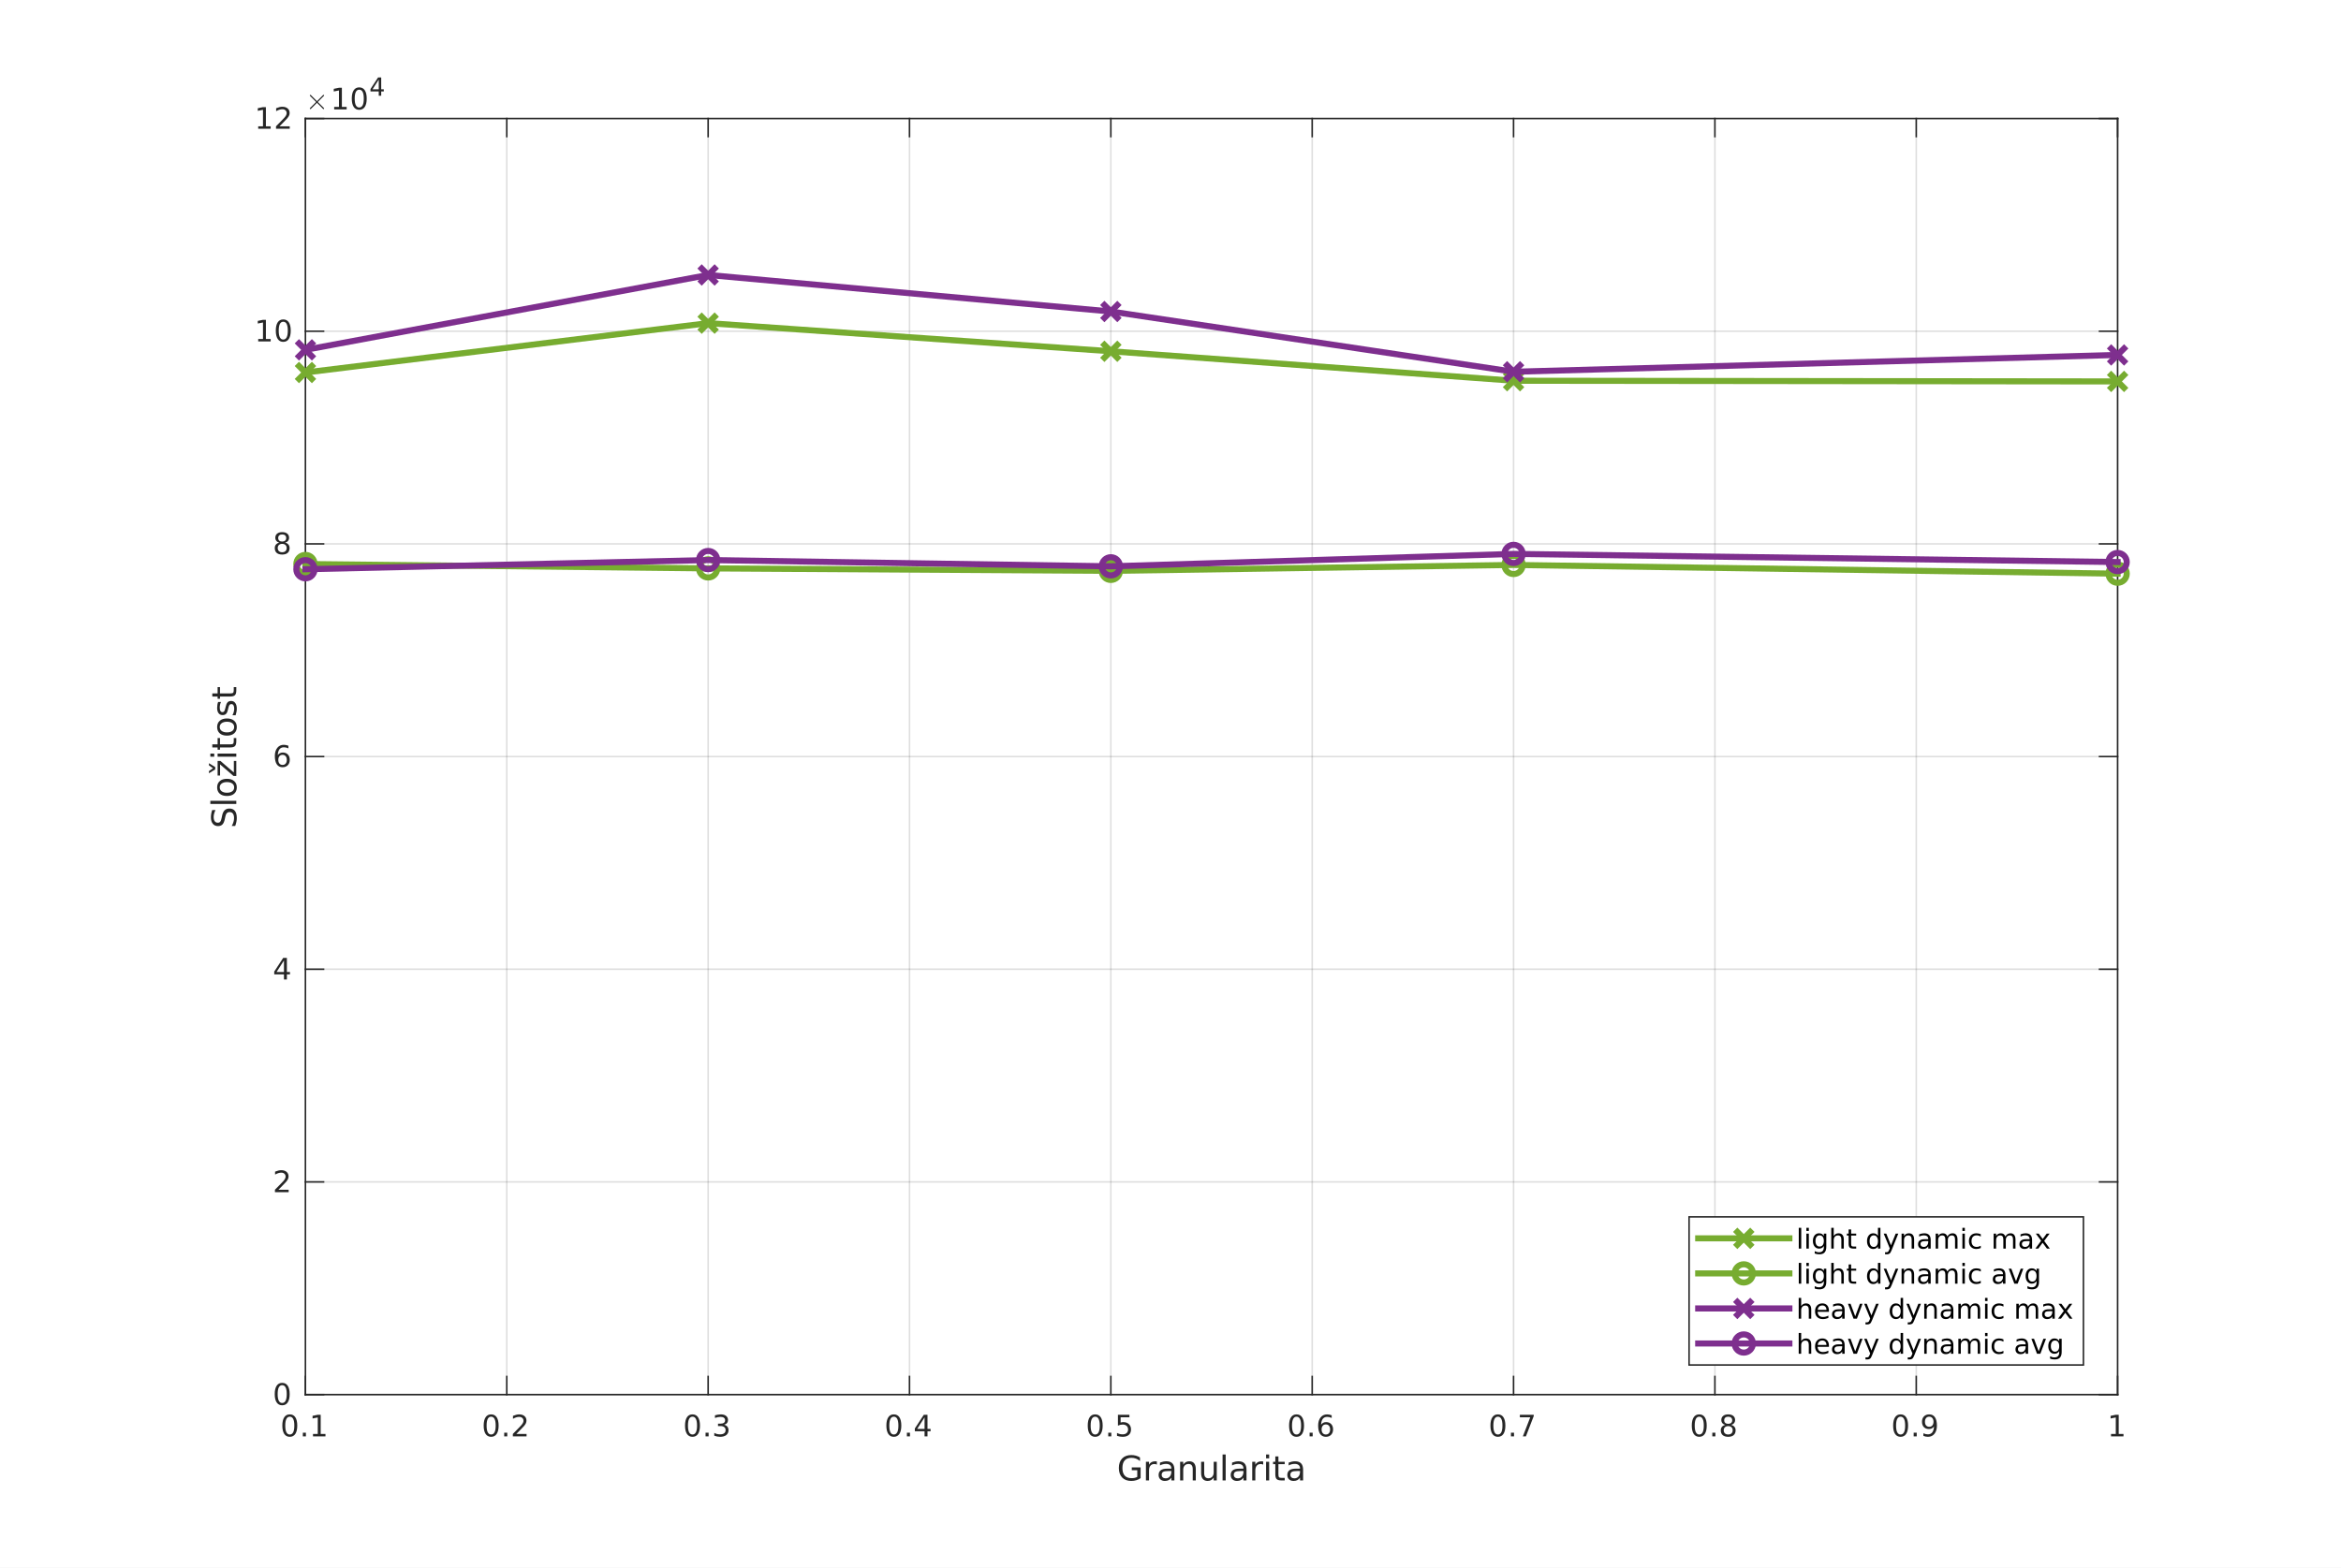<?xml version="1.0"?>
<!DOCTYPE svg PUBLIC '-//W3C//DTD SVG 1.0//EN'
          'http://www.w3.org/TR/2001/REC-SVG-20010904/DTD/svg10.dtd'>
<svg xmlns:xlink="http://www.w3.org/1999/xlink" style="fill-opacity:1; color-rendering:auto; color-interpolation:auto; text-rendering:auto; stroke:black; stroke-linecap:square; stroke-miterlimit:10; shape-rendering:auto; stroke-opacity:1; fill:black; stroke-dasharray:none; font-weight:normal; stroke-width:1; font-family:'Dialog'; font-style:normal; stroke-linejoin:miter; font-size:12px; stroke-dashoffset:0; image-rendering:auto;" width="1027" height="688" xmlns="http://www.w3.org/2000/svg"
><rect width="100%" height="100%" fill="#808080" stroke="none"/><!--Generated by the Batik Graphics2D SVG Generator--><defs id="genericDefs"
  /><g
  ><defs id="defs1"
    ><clipPath clipPathUnits="userSpaceOnUse" id="clipPath1"
      ><path d="M0 0 L1027 0 L1027 688 L0 688 L0 0 Z"
      /></clipPath
    ></defs
    ><g style="fill:white; stroke:white;"
    ><rect x="0" y="0" width="1027" style="clip-path:url(#clipPath1); stroke:none;" height="688"
    /></g
    ><g style="fill:white; text-rendering:optimizeSpeed; color-rendering:optimizeSpeed; image-rendering:optimizeSpeed; shape-rendering:crispEdges; stroke:white; color-interpolation:sRGB;"
    ><rect x="0" width="1027" height="688" y="0" style="stroke:none;"
      /><path style="stroke:none;" d="M134 612 L929 612 L929 52 L134 52 Z"
    /></g
    ><g style="stroke-linecap:butt; fill-opacity:0.149; fill:rgb(38,38,38); text-rendering:geometricPrecision; image-rendering:optimizeQuality; color-rendering:optimizeQuality; stroke-linejoin:round; stroke:rgb(38,38,38); color-interpolation:linearRGB; stroke-width:0.667; stroke-opacity:0.149;"
    ><line y2="52" style="fill:none;" x1="134" x2="134" y1="612"
      /><line y2="52" style="fill:none;" x1="222.333" x2="222.333" y1="612"
      /><line y2="52" style="fill:none;" x1="310.667" x2="310.667" y1="612"
      /><line y2="52" style="fill:none;" x1="399" x2="399" y1="612"
      /><line y2="52" style="fill:none;" x1="487.333" x2="487.333" y1="612"
      /><line y2="52" style="fill:none;" x1="575.667" x2="575.667" y1="612"
      /><line y2="52" style="fill:none;" x1="664" x2="664" y1="612"
      /><line y2="52" style="fill:none;" x1="752.333" x2="752.333" y1="612"
      /><line y2="52" style="fill:none;" x1="840.667" x2="840.667" y1="612"
      /><line y2="52" style="fill:none;" x1="929" x2="929" y1="612"
      /><line y2="612" style="fill:none;" x1="929" x2="134" y1="612"
      /><line y2="518.667" style="fill:none;" x1="929" x2="134" y1="518.667"
      /><line y2="425.333" style="fill:none;" x1="929" x2="134" y1="425.333"
      /><line y2="332" style="fill:none;" x1="929" x2="134" y1="332"
      /><line y2="238.667" style="fill:none;" x1="929" x2="134" y1="238.667"
      /><line y2="145.333" style="fill:none;" x1="929" x2="134" y1="145.333"
      /><line y2="52" style="fill:none;" x1="929" x2="134" y1="52"
      /><line x1="134" x2="929" y1="612" style="stroke-linecap:square; fill-opacity:1; fill:none; stroke-opacity:1;" y2="612"
      /><line x1="134" x2="929" y1="52" style="stroke-linecap:square; fill-opacity:1; fill:none; stroke-opacity:1;" y2="52"
      /><line x1="134" x2="134" y1="612" style="stroke-linecap:square; fill-opacity:1; fill:none; stroke-opacity:1;" y2="604.05"
      /><line x1="222.333" x2="222.333" y1="612" style="stroke-linecap:square; fill-opacity:1; fill:none; stroke-opacity:1;" y2="604.05"
      /><line x1="310.667" x2="310.667" y1="612" style="stroke-linecap:square; fill-opacity:1; fill:none; stroke-opacity:1;" y2="604.05"
      /><line x1="399" x2="399" y1="612" style="stroke-linecap:square; fill-opacity:1; fill:none; stroke-opacity:1;" y2="604.05"
      /><line x1="487.333" x2="487.333" y1="612" style="stroke-linecap:square; fill-opacity:1; fill:none; stroke-opacity:1;" y2="604.05"
      /><line x1="575.667" x2="575.667" y1="612" style="stroke-linecap:square; fill-opacity:1; fill:none; stroke-opacity:1;" y2="604.05"
      /><line x1="664" x2="664" y1="612" style="stroke-linecap:square; fill-opacity:1; fill:none; stroke-opacity:1;" y2="604.05"
      /><line x1="752.333" x2="752.333" y1="612" style="stroke-linecap:square; fill-opacity:1; fill:none; stroke-opacity:1;" y2="604.05"
      /><line x1="840.667" x2="840.667" y1="612" style="stroke-linecap:square; fill-opacity:1; fill:none; stroke-opacity:1;" y2="604.05"
      /><line x1="929" x2="929" y1="612" style="stroke-linecap:square; fill-opacity:1; fill:none; stroke-opacity:1;" y2="604.05"
      /><line x1="134" x2="134" y1="52" style="stroke-linecap:square; fill-opacity:1; fill:none; stroke-opacity:1;" y2="59.95"
      /><line x1="222.333" x2="222.333" y1="52" style="stroke-linecap:square; fill-opacity:1; fill:none; stroke-opacity:1;" y2="59.95"
      /><line x1="310.667" x2="310.667" y1="52" style="stroke-linecap:square; fill-opacity:1; fill:none; stroke-opacity:1;" y2="59.95"
      /><line x1="399" x2="399" y1="52" style="stroke-linecap:square; fill-opacity:1; fill:none; stroke-opacity:1;" y2="59.95"
      /><line x1="487.333" x2="487.333" y1="52" style="stroke-linecap:square; fill-opacity:1; fill:none; stroke-opacity:1;" y2="59.95"
      /><line x1="575.667" x2="575.667" y1="52" style="stroke-linecap:square; fill-opacity:1; fill:none; stroke-opacity:1;" y2="59.95"
      /><line x1="664" x2="664" y1="52" style="stroke-linecap:square; fill-opacity:1; fill:none; stroke-opacity:1;" y2="59.95"
      /><line x1="752.333" x2="752.333" y1="52" style="stroke-linecap:square; fill-opacity:1; fill:none; stroke-opacity:1;" y2="59.95"
      /><line x1="840.667" x2="840.667" y1="52" style="stroke-linecap:square; fill-opacity:1; fill:none; stroke-opacity:1;" y2="59.95"
      /><line x1="929" x2="929" y1="52" style="stroke-linecap:square; fill-opacity:1; fill:none; stroke-opacity:1;" y2="59.95"
    /></g
    ><g transform="translate(134,617.333)" style="font-size:13.333px; fill:rgb(38,38,38); text-rendering:geometricPrecision; image-rendering:optimizeQuality; color-rendering:optimizeQuality; font-family:'SansSerif'; stroke:rgb(38,38,38); color-interpolation:linearRGB;"
    ><path style="stroke:none;" d="M-6.875 4.359 Q-7.859 4.359 -8.359 5.336 Q-8.859 6.312 -8.859 8.266 Q-8.859 10.219 -8.359 11.195 Q-7.859 12.172 -6.875 12.172 Q-5.875 12.172 -5.375 11.195 Q-4.875 10.219 -4.875 8.266 Q-4.875 6.312 -5.375 5.336 Q-5.875 4.359 -6.875 4.359 ZM-6.875 3.344 Q-5.281 3.344 -4.438 4.609 Q-3.594 5.875 -3.594 8.266 Q-3.594 10.656 -4.438 11.922 Q-5.281 13.188 -6.875 13.188 Q-8.453 13.188 -9.297 11.922 Q-10.141 10.656 -10.141 8.266 Q-10.141 5.875 -9.297 4.609 Q-8.453 3.344 -6.875 3.344 ZM-1.14 11.391 L0.204 11.391 L0.204 13 L-1.14 13 L-1.14 11.391 ZM3.311 11.922 L5.405 11.922 L5.405 4.688 L3.123 5.141 L3.123 3.984 L5.389 3.516 L6.686 3.516 L6.686 11.922 L8.78 11.922 L8.78 13 L3.311 13 L3.311 11.922 Z"
    /></g
    ><g transform="translate(222.333,617.333)" style="font-size:13.333px; fill:rgb(38,38,38); text-rendering:geometricPrecision; image-rendering:optimizeQuality; color-rendering:optimizeQuality; font-family:'SansSerif'; stroke:rgb(38,38,38); color-interpolation:linearRGB;"
    ><path style="stroke:none;" d="M-6.875 4.359 Q-7.859 4.359 -8.359 5.336 Q-8.859 6.312 -8.859 8.266 Q-8.859 10.219 -8.359 11.195 Q-7.859 12.172 -6.875 12.172 Q-5.875 12.172 -5.375 11.195 Q-4.875 10.219 -4.875 8.266 Q-4.875 6.312 -5.375 5.336 Q-5.875 4.359 -6.875 4.359 ZM-6.875 3.344 Q-5.281 3.344 -4.438 4.609 Q-3.594 5.875 -3.594 8.266 Q-3.594 10.656 -4.438 11.922 Q-5.281 13.188 -6.875 13.188 Q-8.453 13.188 -9.297 11.922 Q-10.141 10.656 -10.141 8.266 Q-10.141 5.875 -9.297 4.609 Q-8.453 3.344 -6.875 3.344 ZM-1.14 11.391 L0.204 11.391 L0.204 13 L-1.14 13 L-1.14 11.391 ZM4.202 11.922 L8.67 11.922 L8.67 13 L2.655 13 L2.655 11.922 Q3.389 11.172 4.647 9.898 Q5.905 8.625 6.233 8.25 Q6.842 7.562 7.084 7.078 Q7.327 6.594 7.327 6.141 Q7.327 5.375 6.803 4.906 Q6.28 4.438 5.42 4.438 Q4.811 4.438 4.147 4.641 Q3.483 4.844 2.717 5.281 L2.717 3.984 Q3.498 3.672 4.17 3.508 Q4.842 3.344 5.389 3.344 Q6.873 3.344 7.748 4.086 Q8.623 4.828 8.623 6.062 Q8.623 6.641 8.405 7.164 Q8.186 7.688 7.608 8.391 Q7.452 8.578 6.6 9.461 Q5.748 10.344 4.202 11.922 Z"
    /></g
    ><g transform="translate(310.667,617.333)" style="font-size:13.333px; fill:rgb(38,38,38); text-rendering:geometricPrecision; image-rendering:optimizeQuality; color-rendering:optimizeQuality; font-family:'SansSerif'; stroke:rgb(38,38,38); color-interpolation:linearRGB;"
    ><path style="stroke:none;" d="M-6.875 4.359 Q-7.859 4.359 -8.359 5.336 Q-8.859 6.312 -8.859 8.266 Q-8.859 10.219 -8.359 11.195 Q-7.859 12.172 -6.875 12.172 Q-5.875 12.172 -5.375 11.195 Q-4.875 10.219 -4.875 8.266 Q-4.875 6.312 -5.375 5.336 Q-5.875 4.359 -6.875 4.359 ZM-6.875 3.344 Q-5.281 3.344 -4.438 4.609 Q-3.594 5.875 -3.594 8.266 Q-3.594 10.656 -4.438 11.922 Q-5.281 13.188 -6.875 13.188 Q-8.453 13.188 -9.297 11.922 Q-10.141 10.656 -10.141 8.266 Q-10.141 5.875 -9.297 4.609 Q-8.453 3.344 -6.875 3.344 ZM-1.14 11.391 L0.204 11.391 L0.204 13 L-1.14 13 L-1.14 11.391 ZM6.983 7.891 Q7.905 8.094 8.42 8.711 Q8.936 9.328 8.936 10.25 Q8.936 11.641 7.967 12.414 Q6.998 13.188 5.217 13.188 Q4.623 13.188 3.99 13.07 Q3.358 12.953 2.686 12.719 L2.686 11.469 Q3.233 11.781 3.865 11.945 Q4.498 12.109 5.186 12.109 Q6.389 12.109 7.022 11.633 Q7.655 11.156 7.655 10.25 Q7.655 9.406 7.069 8.938 Q6.483 8.469 5.436 8.469 L4.327 8.469 L4.327 7.406 L5.483 7.406 Q6.436 7.406 6.936 7.031 Q7.436 6.656 7.436 5.938 Q7.436 5.219 6.92 4.828 Q6.405 4.438 5.436 4.438 Q4.905 4.438 4.303 4.547 Q3.701 4.656 2.983 4.906 L2.983 3.75 Q3.701 3.547 4.342 3.445 Q4.983 3.344 5.545 3.344 Q7.014 3.344 7.865 4.008 Q8.717 4.672 8.717 5.812 Q8.717 6.594 8.264 7.141 Q7.811 7.688 6.983 7.891 Z"
    /></g
    ><g transform="translate(399,617.333)" style="font-size:13.333px; fill:rgb(38,38,38); text-rendering:geometricPrecision; image-rendering:optimizeQuality; color-rendering:optimizeQuality; font-family:'SansSerif'; stroke:rgb(38,38,38); color-interpolation:linearRGB;"
    ><path style="stroke:none;" d="M-6.875 4.359 Q-7.859 4.359 -8.359 5.336 Q-8.859 6.312 -8.859 8.266 Q-8.859 10.219 -8.359 11.195 Q-7.859 12.172 -6.875 12.172 Q-5.875 12.172 -5.375 11.195 Q-4.875 10.219 -4.875 8.266 Q-4.875 6.312 -5.375 5.336 Q-5.875 4.359 -6.875 4.359 ZM-6.875 3.344 Q-5.281 3.344 -4.438 4.609 Q-3.594 5.875 -3.594 8.266 Q-3.594 10.656 -4.438 11.922 Q-5.281 13.188 -6.875 13.188 Q-8.453 13.188 -9.297 11.922 Q-10.141 10.656 -10.141 8.266 Q-10.141 5.875 -9.297 4.609 Q-8.453 3.344 -6.875 3.344 ZM-1.14 11.391 L0.204 11.391 L0.204 13 L-1.14 13 L-1.14 11.391 ZM6.608 4.641 L3.373 9.703 L6.608 9.703 L6.608 4.641 ZM6.28 3.516 L7.889 3.516 L7.889 9.703 L9.248 9.703 L9.248 10.766 L7.889 10.766 L7.889 13 L6.608 13 L6.608 10.766 L2.342 10.766 L2.342 9.531 L6.28 3.516 Z"
    /></g
    ><g transform="translate(487.333,617.333)" style="font-size:13.333px; fill:rgb(38,38,38); text-rendering:geometricPrecision; image-rendering:optimizeQuality; color-rendering:optimizeQuality; font-family:'SansSerif'; stroke:rgb(38,38,38); color-interpolation:linearRGB;"
    ><path style="stroke:none;" d="M-6.875 4.359 Q-7.859 4.359 -8.359 5.336 Q-8.859 6.312 -8.859 8.266 Q-8.859 10.219 -8.359 11.195 Q-7.859 12.172 -6.875 12.172 Q-5.875 12.172 -5.375 11.195 Q-4.875 10.219 -4.875 8.266 Q-4.875 6.312 -5.375 5.336 Q-5.875 4.359 -6.875 4.359 ZM-6.875 3.344 Q-5.281 3.344 -4.438 4.609 Q-3.594 5.875 -3.594 8.266 Q-3.594 10.656 -4.438 11.922 Q-5.281 13.188 -6.875 13.188 Q-8.453 13.188 -9.297 11.922 Q-10.141 10.656 -10.141 8.266 Q-10.141 5.875 -9.297 4.609 Q-8.453 3.344 -6.875 3.344 ZM-1.14 11.391 L0.204 11.391 L0.204 13 L-1.14 13 L-1.14 11.391 ZM3.108 3.516 L8.139 3.516 L8.139 4.609 L4.28 4.609 L4.28 6.922 Q4.561 6.828 4.842 6.781 Q5.123 6.734 5.389 6.734 Q6.983 6.734 7.912 7.602 Q8.842 8.469 8.842 9.953 Q8.842 11.484 7.889 12.336 Q6.936 13.188 5.202 13.188 Q4.608 13.188 3.983 13.086 Q3.358 12.984 2.701 12.781 L2.701 11.484 Q3.28 11.797 3.889 11.953 Q4.498 12.109 5.17 12.109 Q6.28 12.109 6.92 11.531 Q7.561 10.953 7.561 9.953 Q7.561 8.969 6.92 8.391 Q6.28 7.812 5.17 7.812 Q4.655 7.812 4.147 7.93 Q3.639 8.047 3.108 8.281 L3.108 3.516 Z"
    /></g
    ><g transform="translate(575.667,617.333)" style="font-size:13.333px; fill:rgb(38,38,38); text-rendering:geometricPrecision; image-rendering:optimizeQuality; color-rendering:optimizeQuality; font-family:'SansSerif'; stroke:rgb(38,38,38); color-interpolation:linearRGB;"
    ><path style="stroke:none;" d="M-6.875 4.359 Q-7.859 4.359 -8.359 5.336 Q-8.859 6.312 -8.859 8.266 Q-8.859 10.219 -8.359 11.195 Q-7.859 12.172 -6.875 12.172 Q-5.875 12.172 -5.375 11.195 Q-4.875 10.219 -4.875 8.266 Q-4.875 6.312 -5.375 5.336 Q-5.875 4.359 -6.875 4.359 ZM-6.875 3.344 Q-5.281 3.344 -4.438 4.609 Q-3.594 5.875 -3.594 8.266 Q-3.594 10.656 -4.438 11.922 Q-5.281 13.188 -6.875 13.188 Q-8.453 13.188 -9.297 11.922 Q-10.141 10.656 -10.141 8.266 Q-10.141 5.875 -9.297 4.609 Q-8.453 3.344 -6.875 3.344 ZM-1.14 11.391 L0.204 11.391 L0.204 13 L-1.14 13 L-1.14 11.391 ZM5.998 7.75 Q5.123 7.75 4.623 8.344 Q4.123 8.938 4.123 9.953 Q4.123 10.984 4.623 11.578 Q5.123 12.172 5.998 12.172 Q6.858 12.172 7.358 11.578 Q7.858 10.984 7.858 9.953 Q7.858 8.938 7.358 8.344 Q6.858 7.75 5.998 7.75 ZM8.545 3.734 L8.545 4.906 Q8.061 4.672 7.569 4.555 Q7.077 4.438 6.592 4.438 Q5.327 4.438 4.655 5.289 Q3.983 6.141 3.889 7.875 Q4.264 7.328 4.827 7.031 Q5.389 6.734 6.077 6.734 Q7.498 6.734 8.326 7.602 Q9.155 8.469 9.155 9.953 Q9.155 11.422 8.287 12.305 Q7.42 13.188 5.998 13.188 Q4.342 13.188 3.475 11.922 Q2.608 10.656 2.608 8.266 Q2.608 6.031 3.678 4.688 Q4.748 3.344 6.545 3.344 Q7.014 3.344 7.506 3.445 Q7.998 3.547 8.545 3.734 Z"
    /></g
    ><g transform="translate(664,617.333)" style="font-size:13.333px; fill:rgb(38,38,38); text-rendering:geometricPrecision; image-rendering:optimizeQuality; color-rendering:optimizeQuality; font-family:'SansSerif'; stroke:rgb(38,38,38); color-interpolation:linearRGB;"
    ><path style="stroke:none;" d="M-6.875 4.359 Q-7.859 4.359 -8.359 5.336 Q-8.859 6.312 -8.859 8.266 Q-8.859 10.219 -8.359 11.195 Q-7.859 12.172 -6.875 12.172 Q-5.875 12.172 -5.375 11.195 Q-4.875 10.219 -4.875 8.266 Q-4.875 6.312 -5.375 5.336 Q-5.875 4.359 -6.875 4.359 ZM-6.875 3.344 Q-5.281 3.344 -4.438 4.609 Q-3.594 5.875 -3.594 8.266 Q-3.594 10.656 -4.438 11.922 Q-5.281 13.188 -6.875 13.188 Q-8.453 13.188 -9.297 11.922 Q-10.141 10.656 -10.141 8.266 Q-10.141 5.875 -9.297 4.609 Q-8.453 3.344 -6.875 3.344 ZM-1.14 11.391 L0.204 11.391 L0.204 13 L-1.14 13 L-1.14 11.391 ZM2.764 3.516 L8.858 3.516 L8.858 4.062 L5.42 13 L4.077 13 L7.327 4.609 L2.764 4.609 L2.764 3.516 Z"
    /></g
    ><g transform="translate(752.333,617.333)" style="font-size:13.333px; fill:rgb(38,38,38); text-rendering:geometricPrecision; image-rendering:optimizeQuality; color-rendering:optimizeQuality; font-family:'SansSerif'; stroke:rgb(38,38,38); color-interpolation:linearRGB;"
    ><path style="stroke:none;" d="M-6.875 4.359 Q-7.859 4.359 -8.359 5.336 Q-8.859 6.312 -8.859 8.266 Q-8.859 10.219 -8.359 11.195 Q-7.859 12.172 -6.875 12.172 Q-5.875 12.172 -5.375 11.195 Q-4.875 10.219 -4.875 8.266 Q-4.875 6.312 -5.375 5.336 Q-5.875 4.359 -6.875 4.359 ZM-6.875 3.344 Q-5.281 3.344 -4.438 4.609 Q-3.594 5.875 -3.594 8.266 Q-3.594 10.656 -4.438 11.922 Q-5.281 13.188 -6.875 13.188 Q-8.453 13.188 -9.297 11.922 Q-10.141 10.656 -10.141 8.266 Q-10.141 5.875 -9.297 4.609 Q-8.453 3.344 -6.875 3.344 ZM-1.14 11.391 L0.204 11.391 L0.204 13 L-1.14 13 L-1.14 11.391 ZM5.827 8.5 Q4.92 8.5 4.397 8.992 Q3.873 9.484 3.873 10.328 Q3.873 11.188 4.397 11.68 Q4.92 12.172 5.827 12.172 Q6.748 12.172 7.272 11.68 Q7.795 11.188 7.795 10.328 Q7.795 9.484 7.272 8.992 Q6.748 8.5 5.827 8.5 ZM4.545 7.953 Q3.733 7.75 3.272 7.188 Q2.811 6.625 2.811 5.812 Q2.811 4.672 3.615 4.008 Q4.42 3.344 5.827 3.344 Q7.248 3.344 8.053 4.008 Q8.858 4.672 8.858 5.812 Q8.858 6.625 8.397 7.188 Q7.936 7.75 7.123 7.953 Q8.045 8.172 8.561 8.797 Q9.076 9.422 9.076 10.328 Q9.076 11.719 8.241 12.453 Q7.405 13.188 5.827 13.188 Q4.264 13.188 3.42 12.453 Q2.576 11.719 2.576 10.328 Q2.576 9.422 3.1 8.797 Q3.623 8.172 4.545 7.953 ZM4.077 5.922 Q4.077 6.672 4.537 7.078 Q4.998 7.484 5.827 7.484 Q6.655 7.484 7.123 7.078 Q7.592 6.672 7.592 5.922 Q7.592 5.188 7.123 4.773 Q6.655 4.359 5.827 4.359 Q4.998 4.359 4.537 4.773 Q4.077 5.188 4.077 5.922 Z"
    /></g
    ><g transform="translate(840.667,617.333)" style="font-size:13.333px; fill:rgb(38,38,38); text-rendering:geometricPrecision; image-rendering:optimizeQuality; color-rendering:optimizeQuality; font-family:'SansSerif'; stroke:rgb(38,38,38); color-interpolation:linearRGB;"
    ><path style="stroke:none;" d="M-6.875 4.359 Q-7.859 4.359 -8.359 5.336 Q-8.859 6.312 -8.859 8.266 Q-8.859 10.219 -8.359 11.195 Q-7.859 12.172 -6.875 12.172 Q-5.875 12.172 -5.375 11.195 Q-4.875 10.219 -4.875 8.266 Q-4.875 6.312 -5.375 5.336 Q-5.875 4.359 -6.875 4.359 ZM-6.875 3.344 Q-5.281 3.344 -4.438 4.609 Q-3.594 5.875 -3.594 8.266 Q-3.594 10.656 -4.438 11.922 Q-5.281 13.188 -6.875 13.188 Q-8.453 13.188 -9.297 11.922 Q-10.141 10.656 -10.141 8.266 Q-10.141 5.875 -9.297 4.609 Q-8.453 3.344 -6.875 3.344 ZM-1.14 11.391 L0.204 11.391 L0.204 13 L-1.14 13 L-1.14 11.391 ZM3.123 12.797 L3.123 11.641 Q3.608 11.859 4.108 11.984 Q4.608 12.109 5.077 12.109 Q6.342 12.109 7.014 11.25 Q7.686 10.391 7.78 8.656 Q7.42 9.203 6.85 9.492 Q6.28 9.781 5.592 9.781 Q4.17 9.781 3.342 8.922 Q2.514 8.062 2.514 6.578 Q2.514 5.109 3.381 4.227 Q4.248 3.344 5.686 3.344 Q7.327 3.344 8.194 4.609 Q9.061 5.875 9.061 8.266 Q9.061 10.516 7.998 11.852 Q6.936 13.188 5.139 13.188 Q4.655 13.188 4.162 13.094 Q3.67 13 3.123 12.797 ZM5.686 8.781 Q6.545 8.781 7.053 8.195 Q7.561 7.609 7.561 6.578 Q7.561 5.547 7.053 4.953 Q6.545 4.359 5.686 4.359 Q4.811 4.359 4.311 4.953 Q3.811 5.547 3.811 6.578 Q3.811 7.609 4.311 8.195 Q4.811 8.781 5.686 8.781 Z"
    /></g
    ><g transform="translate(929,617.333)" style="font-size:13.333px; fill:rgb(38,38,38); text-rendering:geometricPrecision; image-rendering:optimizeQuality; color-rendering:optimizeQuality; font-family:'SansSerif'; stroke:rgb(38,38,38); color-interpolation:linearRGB;"
    ><path style="stroke:none;" d="M-2.891 11.922 L-0.797 11.922 L-0.797 4.688 L-3.078 5.141 L-3.078 3.984 L-0.812 3.516 L0.484 3.516 L0.484 11.922 L2.578 11.922 L2.578 13 L-2.891 13 L-2.891 11.922 Z"
    /></g
    ><g transform="translate(531.5,635.667)" style="font-size:14.667px; fill:rgb(38,38,38); text-rendering:geometricPrecision; image-rendering:optimizeQuality; color-rendering:optimizeQuality; font-family:'SansSerif'; stroke:rgb(38,38,38); color-interpolation:linearRGB;"
    ><path style="stroke:none;" d="M-32.578 12.438 L-32.578 9.5 L-34.984 9.5 L-34.984 8.281 L-31.109 8.281 L-31.109 12.984 Q-31.969 13.594 -33 13.906 Q-34.031 14.219 -35.203 14.219 Q-37.766 14.219 -39.211 12.719 Q-40.656 11.219 -40.656 8.547 Q-40.656 5.859 -39.211 4.359 Q-37.766 2.859 -35.203 2.859 Q-34.125 2.859 -33.164 3.125 Q-32.203 3.391 -31.391 3.906 L-31.391 5.484 Q-32.219 4.781 -33.141 4.43 Q-34.062 4.078 -35.078 4.078 Q-37.078 4.078 -38.086 5.203 Q-39.094 6.328 -39.094 8.547 Q-39.094 10.75 -38.086 11.875 Q-37.078 13 -35.078 13 Q-34.297 13 -33.68 12.859 Q-33.062 12.719 -32.578 12.438 ZM-23.971 7.062 Q-24.205 6.922 -24.471 6.859 Q-24.737 6.797 -25.065 6.797 Q-26.205 6.797 -26.815 7.539 Q-27.424 8.281 -27.424 9.672 L-27.424 14 L-28.784 14 L-28.784 5.797 L-27.424 5.797 L-27.424 7.078 Q-27.002 6.328 -26.323 5.961 Q-25.643 5.594 -24.659 5.594 Q-24.518 5.594 -24.354 5.617 Q-24.19 5.641 -23.987 5.672 L-23.971 7.062 ZM-18.977 9.875 Q-20.602 9.875 -21.234 10.25 Q-21.867 10.625 -21.867 11.531 Q-21.867 12.234 -21.398 12.656 Q-20.93 13.078 -20.117 13.078 Q-18.992 13.078 -18.312 12.289 Q-17.633 11.5 -17.633 10.172 L-17.633 9.875 L-18.977 9.875 ZM-16.289 9.312 L-16.289 14 L-17.633 14 L-17.633 12.75 Q-18.102 13.5 -18.789 13.859 Q-19.477 14.219 -20.477 14.219 Q-21.727 14.219 -22.469 13.508 Q-23.211 12.797 -23.211 11.609 Q-23.211 10.234 -22.289 9.531 Q-21.367 8.828 -19.523 8.828 L-17.633 8.828 L-17.633 8.688 Q-17.633 7.766 -18.242 7.25 Q-18.852 6.734 -19.961 6.734 Q-20.664 6.734 -21.336 6.906 Q-22.008 7.078 -22.617 7.422 L-22.617 6.172 Q-21.883 5.891 -21.18 5.742 Q-20.477 5.594 -19.82 5.594 Q-18.039 5.594 -17.164 6.516 Q-16.289 7.438 -16.289 9.312 ZM-6.902 9.047 L-6.902 14 L-8.245 14 L-8.245 9.094 Q-8.245 7.922 -8.698 7.344 Q-9.152 6.766 -10.073 6.766 Q-11.152 6.766 -11.784 7.461 Q-12.417 8.156 -12.417 9.359 L-12.417 14 L-13.777 14 L-13.777 5.797 L-12.417 5.797 L-12.417 7.078 Q-11.933 6.328 -11.277 5.961 Q-10.62 5.594 -9.761 5.594 Q-8.355 5.594 -7.628 6.469 Q-6.902 7.344 -6.902 9.047 ZM-4.566 10.766 L-4.566 5.797 L-3.222 5.797 L-3.222 10.719 Q-3.222 11.875 -2.769 12.461 Q-2.316 13.047 -1.409 13.047 Q-0.316 13.047 0.317 12.352 Q0.95 11.656 0.95 10.453 L0.95 5.797 L2.294 5.797 L2.294 14 L0.95 14 L0.95 12.734 Q0.466 13.484 -0.183 13.852 Q-0.831 14.219 -1.691 14.219 Q-3.113 14.219 -3.839 13.336 Q-4.566 12.453 -4.566 10.766 ZM4.848 2.609 L6.208 2.609 L6.208 14 L4.848 14 L4.848 2.609 ZM12.655 9.875 Q11.03 9.875 10.397 10.25 Q9.764 10.625 9.764 11.531 Q9.764 12.234 10.233 12.656 Q10.701 13.078 11.514 13.078 Q12.639 13.078 13.319 12.289 Q13.998 11.5 13.998 10.172 L13.998 9.875 L12.655 9.875 ZM15.342 9.312 L15.342 14 L13.998 14 L13.998 12.75 Q13.53 13.5 12.842 13.859 Q12.155 14.219 11.155 14.219 Q9.905 14.219 9.162 13.508 Q8.42 12.797 8.42 11.609 Q8.42 10.234 9.342 9.531 Q10.264 8.828 12.108 8.828 L13.998 8.828 L13.998 8.688 Q13.998 7.766 13.389 7.25 Q12.78 6.734 11.67 6.734 Q10.967 6.734 10.295 6.906 Q9.623 7.078 9.014 7.422 L9.014 6.172 Q9.748 5.891 10.451 5.742 Q11.155 5.594 11.811 5.594 Q13.592 5.594 14.467 6.516 Q15.342 7.438 15.342 9.312 ZM22.667 7.062 Q22.433 6.922 22.167 6.859 Q21.901 6.797 21.573 6.797 Q20.433 6.797 19.823 7.539 Q19.214 8.281 19.214 9.672 L19.214 14 L17.855 14 L17.855 5.797 L19.214 5.797 L19.214 7.078 Q19.636 6.328 20.316 5.961 Q20.995 5.594 21.98 5.594 Q22.12 5.594 22.284 5.617 Q22.448 5.641 22.651 5.672 L22.667 7.062 ZM23.927 5.797 L25.287 5.797 L25.287 14 L23.927 14 L23.927 5.797 ZM23.927 2.609 L25.287 2.609 L25.287 4.312 L23.927 4.312 L23.927 2.609 ZM29.343 3.469 L29.343 5.797 L32.108 5.797 L32.108 6.844 L29.343 6.844 L29.343 11.297 Q29.343 12.297 29.616 12.586 Q29.89 12.875 30.733 12.875 L32.108 12.875 L32.108 14 L30.733 14 Q29.171 14 28.577 13.414 Q27.983 12.828 27.983 11.297 L27.983 6.844 L26.999 6.844 L26.999 5.797 L27.983 5.797 L27.983 3.469 L29.343 3.469 ZM37.48 9.875 Q35.855 9.875 35.222 10.25 Q34.589 10.625 34.589 11.531 Q34.589 12.234 35.058 12.656 Q35.527 13.078 36.339 13.078 Q37.464 13.078 38.144 12.289 Q38.824 11.5 38.824 10.172 L38.824 9.875 L37.48 9.875 ZM40.168 9.312 L40.168 14 L38.824 14 L38.824 12.75 Q38.355 13.5 37.668 13.859 Q36.98 14.219 35.98 14.219 Q34.73 14.219 33.988 13.508 Q33.246 12.797 33.246 11.609 Q33.246 10.234 34.168 9.531 Q35.089 8.828 36.933 8.828 L38.824 8.828 L38.824 8.688 Q38.824 7.766 38.214 7.25 Q37.605 6.734 36.496 6.734 Q35.793 6.734 35.121 6.906 Q34.449 7.078 33.839 7.422 L33.839 6.172 Q34.574 5.891 35.277 5.742 Q35.98 5.594 36.636 5.594 Q38.418 5.594 39.293 6.516 Q40.168 7.438 40.168 9.312 Z"
    /></g
    ><g style="fill:rgb(38,38,38); text-rendering:geometricPrecision; image-rendering:optimizeQuality; color-rendering:optimizeQuality; stroke-linejoin:round; stroke:rgb(38,38,38); color-interpolation:linearRGB; stroke-width:0.667;"
    ><line y2="52" style="fill:none;" x1="134" x2="134" y1="612"
      /><line y2="52" style="fill:none;" x1="929" x2="929" y1="612"
      /><line y2="612" style="fill:none;" x1="134" x2="141.95" y1="612"
      /><line y2="518.667" style="fill:none;" x1="134" x2="141.95" y1="518.667"
      /><line y2="425.333" style="fill:none;" x1="134" x2="141.95" y1="425.333"
      /><line y2="332" style="fill:none;" x1="134" x2="141.95" y1="332"
      /><line y2="238.667" style="fill:none;" x1="134" x2="141.95" y1="238.667"
      /><line y2="145.333" style="fill:none;" x1="134" x2="141.95" y1="145.333"
      /><line y2="52" style="fill:none;" x1="134" x2="141.95" y1="52"
      /><line y2="612" style="fill:none;" x1="929" x2="921.05" y1="612"
      /><line y2="518.667" style="fill:none;" x1="929" x2="921.05" y1="518.667"
      /><line y2="425.333" style="fill:none;" x1="929" x2="921.05" y1="425.333"
      /><line y2="332" style="fill:none;" x1="929" x2="921.05" y1="332"
      /><line y2="238.667" style="fill:none;" x1="929" x2="921.05" y1="238.667"
      /><line y2="145.333" style="fill:none;" x1="929" x2="921.05" y1="145.333"
      /><line y2="52" style="fill:none;" x1="929" x2="921.05" y1="52"
    /></g
    ><g transform="translate(128.667,612)" style="font-size:13.333px; fill:rgb(38,38,38); text-rendering:geometricPrecision; image-rendering:optimizeQuality; color-rendering:optimizeQuality; font-family:'SansSerif'; stroke:rgb(38,38,38); color-interpolation:linearRGB;"
    ><path style="stroke:none;" d="M-4.875 -4.141 Q-5.859 -4.141 -6.359 -3.164 Q-6.859 -2.188 -6.859 -0.234 Q-6.859 1.719 -6.359 2.695 Q-5.859 3.672 -4.875 3.672 Q-3.875 3.672 -3.375 2.695 Q-2.875 1.719 -2.875 -0.234 Q-2.875 -2.188 -3.375 -3.164 Q-3.875 -4.141 -4.875 -4.141 ZM-4.875 -5.156 Q-3.281 -5.156 -2.438 -3.891 Q-1.594 -2.625 -1.594 -0.234 Q-1.594 2.156 -2.438 3.422 Q-3.281 4.688 -4.875 4.688 Q-6.453 4.688 -7.297 3.422 Q-8.141 2.156 -8.141 -0.234 Q-8.141 -2.625 -7.297 -3.891 Q-6.453 -5.156 -4.875 -5.156 Z"
    /></g
    ><g transform="translate(128.667,518.667)" style="font-size:13.333px; fill:rgb(38,38,38); text-rendering:geometricPrecision; image-rendering:optimizeQuality; color-rendering:optimizeQuality; font-family:'SansSerif'; stroke:rgb(38,38,38); color-interpolation:linearRGB;"
    ><path style="stroke:none;" d="M-6.5 3.422 L-2.031 3.422 L-2.031 4.5 L-8.047 4.5 L-8.047 3.422 Q-7.312 2.672 -6.055 1.398 Q-4.797 0.125 -4.469 -0.25 Q-3.859 -0.938 -3.617 -1.422 Q-3.375 -1.906 -3.375 -2.359 Q-3.375 -3.125 -3.898 -3.594 Q-4.422 -4.062 -5.281 -4.062 Q-5.891 -4.062 -6.555 -3.859 Q-7.219 -3.656 -7.984 -3.219 L-7.984 -4.516 Q-7.203 -4.828 -6.531 -4.992 Q-5.859 -5.156 -5.312 -5.156 Q-3.828 -5.156 -2.953 -4.414 Q-2.078 -3.672 -2.078 -2.438 Q-2.078 -1.859 -2.297 -1.336 Q-2.516 -0.812 -3.094 -0.109 Q-3.25 0.078 -4.102 0.961 Q-4.953 1.844 -6.5 3.422 Z"
    /></g
    ><g transform="translate(128.667,425.333)" style="font-size:13.333px; fill:rgb(38,38,38); text-rendering:geometricPrecision; image-rendering:optimizeQuality; color-rendering:optimizeQuality; font-family:'SansSerif'; stroke:rgb(38,38,38); color-interpolation:linearRGB;"
    ><path style="stroke:none;" d="M-4.094 -3.859 L-7.328 1.203 L-4.094 1.203 L-4.094 -3.859 ZM-4.422 -4.984 L-2.812 -4.984 L-2.812 1.203 L-1.453 1.203 L-1.453 2.266 L-2.812 2.266 L-2.812 4.5 L-4.094 4.5 L-4.094 2.266 L-8.359 2.266 L-8.359 1.031 L-4.422 -4.984 Z"
    /></g
    ><g transform="translate(128.667,332)" style="font-size:13.333px; fill:rgb(38,38,38); text-rendering:geometricPrecision; image-rendering:optimizeQuality; color-rendering:optimizeQuality; font-family:'SansSerif'; stroke:rgb(38,38,38); color-interpolation:linearRGB;"
    ><path style="stroke:none;" d="M-4.703 -0.75 Q-5.578 -0.75 -6.078 -0.156 Q-6.578 0.438 -6.578 1.453 Q-6.578 2.484 -6.078 3.078 Q-5.578 3.672 -4.703 3.672 Q-3.844 3.672 -3.344 3.078 Q-2.844 2.484 -2.844 1.453 Q-2.844 0.438 -3.344 -0.156 Q-3.844 -0.75 -4.703 -0.75 ZM-2.156 -4.766 L-2.156 -3.594 Q-2.641 -3.828 -3.133 -3.945 Q-3.625 -4.062 -4.109 -4.062 Q-5.375 -4.062 -6.047 -3.211 Q-6.719 -2.359 -6.812 -0.625 Q-6.438 -1.172 -5.875 -1.469 Q-5.312 -1.766 -4.625 -1.766 Q-3.203 -1.766 -2.375 -0.898 Q-1.547 -0.031 -1.547 1.453 Q-1.547 2.922 -2.414 3.805 Q-3.281 4.688 -4.703 4.688 Q-6.359 4.688 -7.227 3.422 Q-8.094 2.156 -8.094 -0.234 Q-8.094 -2.469 -7.023 -3.812 Q-5.953 -5.156 -4.156 -5.156 Q-3.688 -5.156 -3.195 -5.055 Q-2.703 -4.953 -2.156 -4.766 Z"
    /></g
    ><g transform="translate(128.667,238.667)" style="font-size:13.333px; fill:rgb(38,38,38); text-rendering:geometricPrecision; image-rendering:optimizeQuality; color-rendering:optimizeQuality; font-family:'SansSerif'; stroke:rgb(38,38,38); color-interpolation:linearRGB;"
    ><path style="stroke:none;" d="M-4.875 0 Q-5.781 0 -6.305 0.492 Q-6.828 0.984 -6.828 1.828 Q-6.828 2.688 -6.305 3.18 Q-5.781 3.672 -4.875 3.672 Q-3.953 3.672 -3.43 3.18 Q-2.906 2.688 -2.906 1.828 Q-2.906 0.984 -3.43 0.492 Q-3.953 0 -4.875 0 ZM-6.156 -0.547 Q-6.969 -0.75 -7.43 -1.312 Q-7.891 -1.875 -7.891 -2.688 Q-7.891 -3.828 -7.086 -4.492 Q-6.281 -5.156 -4.875 -5.156 Q-3.453 -5.156 -2.648 -4.492 Q-1.844 -3.828 -1.844 -2.688 Q-1.844 -1.875 -2.305 -1.312 Q-2.766 -0.75 -3.578 -0.547 Q-2.656 -0.328 -2.141 0.297 Q-1.625 0.922 -1.625 1.828 Q-1.625 3.219 -2.461 3.953 Q-3.297 4.688 -4.875 4.688 Q-6.438 4.688 -7.281 3.953 Q-8.125 3.219 -8.125 1.828 Q-8.125 0.922 -7.602 0.297 Q-7.078 -0.328 -6.156 -0.547 ZM-6.625 -2.578 Q-6.625 -1.828 -6.164 -1.422 Q-5.703 -1.016 -4.875 -1.016 Q-4.047 -1.016 -3.578 -1.422 Q-3.109 -1.828 -3.109 -2.578 Q-3.109 -3.312 -3.578 -3.727 Q-4.047 -4.141 -4.875 -4.141 Q-5.703 -4.141 -6.164 -3.727 Q-6.625 -3.312 -6.625 -2.578 Z"
    /></g
    ><g transform="translate(128.667,145.333)" style="font-size:13.333px; fill:rgb(38,38,38); text-rendering:geometricPrecision; image-rendering:optimizeQuality; color-rendering:optimizeQuality; font-family:'SansSerif'; stroke:rgb(38,38,38); color-interpolation:linearRGB;"
    ><path style="stroke:none;" d="M-15.391 3.422 L-13.297 3.422 L-13.297 -3.812 L-15.578 -3.359 L-15.578 -4.516 L-13.312 -4.984 L-12.016 -4.984 L-12.016 3.422 L-9.922 3.422 L-9.922 4.5 L-15.391 4.5 L-15.391 3.422 ZM-4.405 -4.141 Q-5.39 -4.141 -5.89 -3.164 Q-6.39 -2.188 -6.39 -0.234 Q-6.39 1.719 -5.89 2.695 Q-5.39 3.672 -4.405 3.672 Q-3.405 3.672 -2.905 2.695 Q-2.405 1.719 -2.405 -0.234 Q-2.405 -2.188 -2.905 -3.164 Q-3.405 -4.141 -4.405 -4.141 ZM-4.405 -5.156 Q-2.811 -5.156 -1.968 -3.891 Q-1.124 -2.625 -1.124 -0.234 Q-1.124 2.156 -1.968 3.422 Q-2.811 4.688 -4.405 4.688 Q-5.983 4.688 -6.827 3.422 Q-7.671 2.156 -7.671 -0.234 Q-7.671 -2.625 -6.827 -3.891 Q-5.983 -5.156 -4.405 -5.156 Z"
    /></g
    ><g transform="translate(128.667,52)" style="font-size:13.333px; fill:rgb(38,38,38); text-rendering:geometricPrecision; image-rendering:optimizeQuality; color-rendering:optimizeQuality; font-family:'SansSerif'; stroke:rgb(38,38,38); color-interpolation:linearRGB;"
    ><path style="stroke:none;" d="M-15.391 3.422 L-13.297 3.422 L-13.297 -3.812 L-15.578 -3.359 L-15.578 -4.516 L-13.312 -4.984 L-12.016 -4.984 L-12.016 3.422 L-9.922 3.422 L-9.922 4.5 L-15.391 4.5 L-15.391 3.422 ZM-6.03 3.422 L-1.561 3.422 L-1.561 4.5 L-7.577 4.5 L-7.577 3.422 Q-6.843 2.672 -5.585 1.398 Q-4.327 0.125 -3.999 -0.25 Q-3.39 -0.938 -3.147 -1.422 Q-2.905 -1.906 -2.905 -2.359 Q-2.905 -3.125 -3.429 -3.594 Q-3.952 -4.062 -4.811 -4.062 Q-5.421 -4.062 -6.085 -3.859 Q-6.749 -3.656 -7.515 -3.219 L-7.515 -4.516 Q-6.733 -4.828 -6.061 -4.992 Q-5.39 -5.156 -4.843 -5.156 Q-3.358 -5.156 -2.483 -4.414 Q-1.608 -3.672 -1.608 -2.438 Q-1.608 -1.859 -1.827 -1.336 Q-2.046 -0.812 -2.624 -0.109 Q-2.78 0.078 -3.632 0.961 Q-4.483 1.844 -6.03 3.422 Z"
    /></g
    ><g transform="translate(107.667,332) rotate(-90)" style="font-size:14.667px; fill:rgb(38,38,38); text-rendering:geometricPrecision; image-rendering:optimizeQuality; color-rendering:optimizeQuality; font-family:'SansSerif'; stroke:rgb(38,38,38); color-interpolation:linearRGB;"
    ><path style="stroke:none;" d="M-23.469 -14.578 L-23.469 -13.141 Q-24.312 -13.531 -25.062 -13.734 Q-25.812 -13.938 -26.5 -13.938 Q-27.719 -13.938 -28.375 -13.469 Q-29.031 -13 -29.031 -12.125 Q-29.031 -11.406 -28.594 -11.039 Q-28.156 -10.672 -26.938 -10.438 L-26.047 -10.25 Q-24.391 -9.938 -23.602 -9.141 Q-22.812 -8.344 -22.812 -7.016 Q-22.812 -5.422 -23.875 -4.602 Q-24.938 -3.781 -27 -3.781 Q-27.781 -3.781 -28.656 -3.961 Q-29.531 -4.141 -30.469 -4.484 L-30.469 -6 Q-29.562 -5.5 -28.703 -5.242 Q-27.844 -4.984 -27 -4.984 Q-25.734 -4.984 -25.047 -5.484 Q-24.359 -5.984 -24.359 -6.906 Q-24.359 -7.719 -24.852 -8.172 Q-25.344 -8.625 -26.469 -8.844 L-27.375 -9.031 Q-29.031 -9.359 -29.773 -10.062 Q-30.516 -10.766 -30.516 -12.016 Q-30.516 -13.469 -29.492 -14.305 Q-28.469 -15.141 -26.672 -15.141 Q-25.906 -15.141 -25.109 -15 Q-24.312 -14.859 -23.469 -14.578 ZM-20.791 -15.391 L-19.431 -15.391 L-19.431 -4 L-20.791 -4 L-20.791 -15.391 ZM-13.531 -11.266 Q-14.609 -11.266 -15.242 -10.414 Q-15.875 -9.562 -15.875 -8.094 Q-15.875 -6.625 -15.25 -5.781 Q-14.625 -4.938 -13.531 -4.938 Q-12.453 -4.938 -11.828 -5.781 Q-11.203 -6.625 -11.203 -8.094 Q-11.203 -9.547 -11.828 -10.406 Q-12.453 -11.266 -13.531 -11.266 ZM-13.531 -12.406 Q-11.781 -12.406 -10.773 -11.258 Q-9.765 -10.109 -9.765 -8.094 Q-9.765 -6.078 -10.773 -4.93 Q-11.781 -3.781 -13.531 -3.781 Q-15.297 -3.781 -16.297 -4.93 Q-17.297 -6.078 -17.297 -8.094 Q-17.297 -10.109 -16.297 -11.258 Q-15.297 -12.406 -13.531 -12.406 ZM-8.33 -12.203 L-1.923 -12.203 L-1.923 -10.969 L-7.002 -5.078 L-1.923 -5.078 L-1.923 -4 L-8.517 -4 L-8.517 -5.234 L-3.439 -11.125 L-8.33 -11.125 L-8.33 -12.203 ZM-5.642 -13.25 L-7.33 -16 L-6.377 -16 L-5.127 -14.203 L-3.877 -16 L-2.923 -16 L-4.611 -13.25 L-5.642 -13.25 ZM-0.059 -12.203 L1.301 -12.203 L1.301 -4 L-0.059 -4 L-0.059 -12.203 ZM-0.059 -15.391 L1.301 -15.391 L1.301 -13.688 L-0.059 -13.688 L-0.059 -15.391 ZM5.357 -14.531 L5.357 -12.203 L8.123 -12.203 L8.123 -11.156 L5.357 -11.156 L5.357 -6.703 Q5.357 -5.703 5.631 -5.414 Q5.904 -5.125 6.748 -5.125 L8.123 -5.125 L8.123 -4 L6.748 -4 Q5.185 -4 4.592 -4.586 Q3.998 -5.172 3.998 -6.703 L3.998 -11.156 L3.014 -11.156 L3.014 -12.203 L3.998 -12.203 L3.998 -14.531 L5.357 -14.531 ZM12.948 -11.266 Q11.87 -11.266 11.237 -10.414 Q10.604 -9.562 10.604 -8.094 Q10.604 -6.625 11.229 -5.781 Q11.854 -4.938 12.948 -4.938 Q14.026 -4.938 14.651 -5.781 Q15.276 -6.625 15.276 -8.094 Q15.276 -9.547 14.651 -10.406 Q14.026 -11.266 12.948 -11.266 ZM12.948 -12.406 Q14.698 -12.406 15.705 -11.258 Q16.713 -10.109 16.713 -8.094 Q16.713 -6.078 15.705 -4.93 Q14.698 -3.781 12.948 -3.781 Q11.182 -3.781 10.182 -4.93 Q9.182 -6.078 9.182 -8.094 Q9.182 -10.109 10.182 -11.258 Q11.182 -12.406 12.948 -12.406 ZM23.961 -11.969 L23.961 -10.688 Q23.399 -10.984 22.782 -11.125 Q22.165 -11.266 21.508 -11.266 Q20.493 -11.266 19.993 -10.961 Q19.493 -10.656 19.493 -10.047 Q19.493 -9.578 19.852 -9.312 Q20.211 -9.047 21.305 -8.797 L21.758 -8.688 Q23.196 -8.391 23.797 -7.828 Q24.399 -7.266 24.399 -6.266 Q24.399 -5.125 23.5 -4.453 Q22.602 -3.781 21.008 -3.781 Q20.352 -3.781 19.641 -3.914 Q18.93 -4.047 18.133 -4.297 L18.133 -5.688 Q18.883 -5.297 19.61 -5.109 Q20.336 -4.922 21.04 -4.922 Q21.993 -4.922 22.508 -5.242 Q23.024 -5.562 23.024 -6.156 Q23.024 -6.703 22.649 -7 Q22.274 -7.297 21.024 -7.562 L20.555 -7.672 Q19.305 -7.938 18.75 -8.484 Q18.196 -9.031 18.196 -9.984 Q18.196 -11.141 19.016 -11.773 Q19.836 -12.406 21.336 -12.406 Q22.086 -12.406 22.75 -12.297 Q23.415 -12.188 23.961 -11.969 ZM27.707 -14.531 L27.707 -12.203 L30.472 -12.203 L30.472 -11.156 L27.707 -11.156 L27.707 -6.703 Q27.707 -5.703 27.98 -5.414 Q28.253 -5.125 29.097 -5.125 L30.472 -5.125 L30.472 -4 L29.097 -4 Q27.535 -4 26.941 -4.586 Q26.347 -5.172 26.347 -6.703 L26.347 -11.156 L25.363 -11.156 L25.363 -12.203 L26.347 -12.203 L26.347 -14.531 L27.707 -14.531 Z"
    /></g
    ><g transform="translate(134,48)" style="font-size:13.333px; fill:rgb(38,38,38); text-rendering:geometricPrecision; image-rendering:optimizeQuality; color-rendering:optimizeQuality; font-family:'mwb_cmsy10'; stroke:rgb(38,38,38); color-interpolation:linearRGB;"
    ><path style="stroke:none;" d="M1.906 -0.375 Q1.906 -0.469 1.969 -0.562 L4.672 -3.25 L1.969 -5.953 Q1.906 -6.016 1.906 -6.125 Q1.906 -6.219 1.984 -6.305 Q2.062 -6.391 2.172 -6.391 Q2.266 -6.391 2.375 -6.297 L5.062 -3.609 L7.734 -6.297 Q7.844 -6.391 7.922 -6.391 Q8.031 -6.391 8.109 -6.312 Q8.188 -6.234 8.188 -6.125 Q8.188 -6.016 8.125 -5.953 L5.422 -3.25 L8.125 -0.562 Q8.188 -0.469 8.188 -0.375 Q8.188 -0.266 8.109 -0.188 Q8.031 -0.109 7.922 -0.109 Q7.828 -0.109 7.734 -0.203 L5.062 -2.891 L2.375 -0.203 Q2.266 -0.109 2.172 -0.109 Q2.062 -0.109 1.984 -0.195 Q1.906 -0.281 1.906 -0.375 Z"
    /></g
    ><g transform="translate(145,48)" style="font-size:13.333px; fill:rgb(38,38,38); text-rendering:geometricPrecision; image-rendering:optimizeQuality; color-rendering:optimizeQuality; font-family:'SansSerif'; stroke:rgb(38,38,38); color-interpolation:linearRGB;"
    ><path style="stroke:none;" d="M1.609 -1.078 L3.703 -1.078 L3.703 -8.312 L1.422 -7.859 L1.422 -9.016 L3.688 -9.484 L4.984 -9.484 L4.984 -1.078 L7.078 -1.078 L7.078 0 L1.609 0 L1.609 -1.078 ZM12.595 -8.641 Q11.61 -8.641 11.11 -7.664 Q10.61 -6.688 10.61 -4.734 Q10.61 -2.781 11.11 -1.805 Q11.61 -0.828 12.595 -0.828 Q13.595 -0.828 14.095 -1.805 Q14.595 -2.781 14.595 -4.734 Q14.595 -6.688 14.095 -7.664 Q13.595 -8.641 12.595 -8.641 ZM12.595 -9.656 Q14.189 -9.656 15.032 -8.391 Q15.876 -7.125 15.876 -4.734 Q15.876 -2.344 15.032 -1.078 Q14.189 0.188 12.595 0.188 Q11.017 0.188 10.173 -1.078 Q9.329 -2.344 9.329 -4.734 Q9.329 -7.125 10.173 -8.391 Q11.017 -9.656 12.595 -9.656 Z"
    /></g
    ><g transform="translate(162,42)" style="font-size:10.667px; fill:rgb(38,38,38); text-rendering:geometricPrecision; image-rendering:optimizeQuality; color-rendering:optimizeQuality; font-family:'SansSerif'; stroke:rgb(38,38,38); color-interpolation:linearRGB;"
    ><path style="stroke:none;" d="M4.156 -7.078 L1.422 -2.797 L4.156 -2.797 L4.156 -7.078 ZM3.875 -8.016 L5.234 -8.016 L5.234 -2.797 L6.375 -2.797 L6.375 -1.891 L5.234 -1.891 L5.234 0 L4.156 0 L4.156 -1.891 L0.531 -1.891 L0.531 -2.938 L3.875 -8.016 Z"
    /></g
    ><g style="stroke-linecap:butt; fill:rgb(119,172,48); text-rendering:geometricPrecision; image-rendering:optimizeQuality; color-rendering:optimizeQuality; stroke-linejoin:round; stroke:rgb(119,172,48); color-interpolation:linearRGB; stroke-width:2.667;"
    ><path d="M134 163.459 L310.667 141.805 L487.333 154.153 L664 167.08 L929 167.383" style="fill:none; fill-rule:evenodd;"
      /><path d="M-2.828 -2.828 L2.828 2.828 M-2.828 2.828 L2.828 -2.828" style="fill:none; stroke-linejoin:miter;" transform="translate(134,163.459)"
      /><path d="M-2.828 -2.828 L2.828 2.828 M-2.828 2.828 L2.828 -2.828" style="fill:none; stroke-linejoin:miter;" transform="translate(310.667,141.805)"
      /><path d="M-2.828 -2.828 L2.828 2.828 M-2.828 2.828 L2.828 -2.828" style="fill:none; stroke-linejoin:miter;" transform="translate(487.333,154.153)"
      /><path d="M-2.828 -2.828 L2.828 2.828 M-2.828 2.828 L2.828 -2.828" style="fill:none; stroke-linejoin:miter;" transform="translate(664,167.08)"
      /><path d="M-2.828 -2.828 L2.828 2.828 M-2.828 2.828 L2.828 -2.828" style="fill:none; stroke-linejoin:miter;" transform="translate(929,167.383)"
      /><path d="M134 247.51 L310.667 249.428 L487.333 250.506 L664 247.916 L929 251.747" style="fill:none; fill-rule:evenodd;"
      /><path d="M0 -2.667 C1.473 -2.667 2.667 -1.473 2.667 0 L2.667 0 C2.667 1.473 1.473 2.667 -0 2.667 C-1.473 2.667 -2.667 1.473 -2.667 -0 C-2.667 -1.473 -1.473 -2.667 0 -2.667 ZM0 -5.333 C-2.946 -5.333 -5.333 -2.946 -5.333 -0 C-5.333 2.946 -2.946 5.333 -0 5.333 C2.946 5.333 5.333 2.946 5.333 0 L5.333 0 C5.333 -2.946 2.946 -5.333 0 -5.333 Z" style="stroke:none;" transform="translate(134,247.51)"
      /><path d="M0 -2.667 C1.473 -2.667 2.667 -1.473 2.667 0 L2.667 0 C2.667 1.473 1.473 2.667 -0 2.667 C-1.473 2.667 -2.667 1.473 -2.667 -0 C-2.667 -1.473 -1.473 -2.667 0 -2.667 ZM0 -5.333 C-2.946 -5.333 -5.333 -2.946 -5.333 -0 C-5.333 2.946 -2.946 5.333 -0 5.333 C2.946 5.333 5.333 2.946 5.333 0 L5.333 0 C5.333 -2.946 2.946 -5.333 0 -5.333 Z" style="stroke:none;" transform="translate(310.667,249.428)"
      /><path d="M0 -2.667 C1.473 -2.667 2.667 -1.473 2.667 0 L2.667 0 C2.667 1.473 1.473 2.667 -0 2.667 C-1.473 2.667 -2.667 1.473 -2.667 -0 C-2.667 -1.473 -1.473 -2.667 0 -2.667 ZM0 -5.333 C-2.946 -5.333 -5.333 -2.946 -5.333 -0 C-5.333 2.946 -2.946 5.333 -0 5.333 C2.946 5.333 5.333 2.946 5.333 0 L5.333 0 C5.333 -2.946 2.946 -5.333 0 -5.333 Z" style="stroke:none;" transform="translate(487.333,250.506)"
      /><path d="M0 -2.667 C1.473 -2.667 2.667 -1.473 2.667 0 L2.667 0 C2.667 1.473 1.473 2.667 -0 2.667 C-1.473 2.667 -2.667 1.473 -2.667 -0 C-2.667 -1.473 -1.473 -2.667 0 -2.667 ZM0 -5.333 C-2.946 -5.333 -5.333 -2.946 -5.333 -0 C-5.333 2.946 -2.946 5.333 -0 5.333 C2.946 5.333 5.333 2.946 5.333 0 L5.333 0 C5.333 -2.946 2.946 -5.333 0 -5.333 Z" style="stroke:none;" transform="translate(664,247.916)"
      /><path d="M0 -2.667 C1.473 -2.667 2.667 -1.473 2.667 0 L2.667 0 C2.667 1.473 1.473 2.667 -0 2.667 C-1.473 2.667 -2.667 1.473 -2.667 -0 C-2.667 -1.473 -1.473 -2.667 0 -2.667 ZM0 -5.333 C-2.946 -5.333 -5.333 -2.946 -5.333 -0 C-5.333 2.946 -2.946 5.333 -0 5.333 C2.946 5.333 5.333 2.946 5.333 0 L5.333 0 C5.333 -2.946 2.946 -5.333 0 -5.333 Z" style="stroke:none;" transform="translate(929,251.747)"
      /><path d="M134 153.519 L310.667 120.665 L487.333 136.7 L664 163.137 L929 155.759" style="fill:none; fill-rule:evenodd; stroke:rgb(126,47,142);"
      /><path d="M-2.828 -2.828 L2.828 2.828 M-2.828 2.828 L2.828 -2.828" style="fill:none; stroke:rgb(126,47,142); stroke-linejoin:miter;" transform="translate(134,153.519)"
      /><path d="M-2.828 -2.828 L2.828 2.828 M-2.828 2.828 L2.828 -2.828" style="fill:none; stroke:rgb(126,47,142); stroke-linejoin:miter;" transform="translate(310.667,120.665)"
      /><path d="M-2.828 -2.828 L2.828 2.828 M-2.828 2.828 L2.828 -2.828" style="fill:none; stroke:rgb(126,47,142); stroke-linejoin:miter;" transform="translate(487.333,136.7)"
      /><path d="M-2.828 -2.828 L2.828 2.828 M-2.828 2.828 L2.828 -2.828" style="fill:none; stroke:rgb(126,47,142); stroke-linejoin:miter;" transform="translate(664,163.137)"
      /><path d="M-2.828 -2.828 L2.828 2.828 M-2.828 2.828 L2.828 -2.828" style="fill:none; stroke:rgb(126,47,142); stroke-linejoin:miter;" transform="translate(929,155.759)"
      /><path d="M134 249.801 L310.667 245.769 L487.333 248.518 L664 243.072 L929 246.642" style="fill:none; fill-rule:evenodd; stroke:rgb(126,47,142);"
      /><path d="M0 -2.667 C1.473 -2.667 2.667 -1.473 2.667 0 L2.667 0 C2.667 1.473 1.473 2.667 -0 2.667 C-1.473 2.667 -2.667 1.473 -2.667 -0 C-2.667 -1.473 -1.473 -2.667 0 -2.667 ZM0 -5.333 C-2.946 -5.333 -5.333 -2.946 -5.333 -0 C-5.333 2.946 -2.946 5.333 -0 5.333 C2.946 5.333 5.333 2.946 5.333 0 L5.333 0 C5.333 -2.946 2.946 -5.333 0 -5.333 Z" style="fill:rgb(126,47,142); stroke:none;" transform="translate(134,249.801)"
      /><path d="M0 -2.667 C1.473 -2.667 2.667 -1.473 2.667 0 L2.667 0 C2.667 1.473 1.473 2.667 -0 2.667 C-1.473 2.667 -2.667 1.473 -2.667 -0 C-2.667 -1.473 -1.473 -2.667 0 -2.667 ZM0 -5.333 C-2.946 -5.333 -5.333 -2.946 -5.333 -0 C-5.333 2.946 -2.946 5.333 -0 5.333 C2.946 5.333 5.333 2.946 5.333 0 L5.333 0 C5.333 -2.946 2.946 -5.333 0 -5.333 Z" style="fill:rgb(126,47,142); stroke:none;" transform="translate(310.667,245.769)"
      /><path d="M0 -2.667 C1.473 -2.667 2.667 -1.473 2.667 0 L2.667 0 C2.667 1.473 1.473 2.667 -0 2.667 C-1.473 2.667 -2.667 1.473 -2.667 -0 C-2.667 -1.473 -1.473 -2.667 0 -2.667 ZM0 -5.333 C-2.946 -5.333 -5.333 -2.946 -5.333 -0 C-5.333 2.946 -2.946 5.333 -0 5.333 C2.946 5.333 5.333 2.946 5.333 0 L5.333 0 C5.333 -2.946 2.946 -5.333 0 -5.333 Z" style="fill:rgb(126,47,142); stroke:none;" transform="translate(487.333,248.518)"
      /><path d="M0 -2.667 C1.473 -2.667 2.667 -1.473 2.667 0 L2.667 0 C2.667 1.473 1.473 2.667 -0 2.667 C-1.473 2.667 -2.667 1.473 -2.667 -0 C-2.667 -1.473 -1.473 -2.667 0 -2.667 ZM0 -5.333 C-2.946 -5.333 -5.333 -2.946 -5.333 -0 C-5.333 2.946 -2.946 5.333 -0 5.333 C2.946 5.333 5.333 2.946 5.333 0 L5.333 0 C5.333 -2.946 2.946 -5.333 0 -5.333 Z" style="fill:rgb(126,47,142); stroke:none;" transform="translate(664,243.072)"
      /><path d="M0 -2.667 C1.473 -2.667 2.667 -1.473 2.667 0 L2.667 0 C2.667 1.473 1.473 2.667 -0 2.667 C-1.473 2.667 -2.667 1.473 -2.667 -0 C-2.667 -1.473 -1.473 -2.667 0 -2.667 ZM0 -5.333 C-2.946 -5.333 -5.333 -2.946 -5.333 -0 C-5.333 2.946 -2.946 5.333 -0 5.333 C2.946 5.333 5.333 2.946 5.333 0 L5.333 0 C5.333 -2.946 2.946 -5.333 0 -5.333 Z" style="fill:rgb(126,47,142); stroke:none;" transform="translate(929,246.642)"
    /></g
    ><g style="fill:white; text-rendering:optimizeSpeed; color-rendering:optimizeSpeed; image-rendering:optimizeSpeed; shape-rendering:crispEdges; stroke:white; color-interpolation:sRGB;"
    ><path style="stroke:none;" d="M914 599 L914 534 L741 534 L741 599 Z"
    /></g
    ><g transform="translate(788,543.428)" style="text-rendering:geometricPrecision; font-family:'SansSerif'; color-interpolation:linearRGB; color-rendering:optimizeQuality; image-rendering:optimizeQuality;"
    ><path style="stroke:none;" d="M1.125 -4.625 L2.203 -4.625 L2.203 4.5 L1.125 4.5 L1.125 -4.625 ZM4.459 -2.062 L5.537 -2.062 L5.537 4.5 L4.459 4.5 L4.459 -2.062 ZM4.459 -4.625 L5.537 -4.625 L5.537 -3.25 L4.459 -3.25 L4.459 -4.625 ZM12.121 1.141 Q12.121 -0.031 11.637 -0.672 Q11.152 -1.312 10.277 -1.312 Q9.418 -1.312 8.934 -0.672 Q8.449 -0.031 8.449 1.141 Q8.449 2.312 8.934 2.953 Q9.418 3.594 10.277 3.594 Q11.152 3.594 11.637 2.953 Q12.121 2.312 12.121 1.141 ZM13.199 3.688 Q13.199 5.359 12.457 6.18 Q11.715 7 10.168 7 Q9.605 7 9.098 6.914 Q8.59 6.828 8.121 6.656 L8.121 5.609 Q8.59 5.859 9.059 5.984 Q9.527 6.109 9.996 6.109 Q11.059 6.109 11.59 5.555 Q12.121 5 12.121 3.875 L12.121 3.344 Q11.777 3.922 11.262 4.211 Q10.746 4.5 10.012 4.5 Q8.809 4.5 8.066 3.578 Q7.324 2.656 7.324 1.141 Q7.324 -0.375 8.066 -1.297 Q8.809 -2.219 10.012 -2.219 Q10.746 -2.219 11.262 -1.93 Q11.777 -1.641 12.121 -1.062 L12.121 -2.062 L13.199 -2.062 L13.199 3.688 ZM20.879 0.531 L20.879 4.5 L19.801 4.5 L19.801 0.578 Q19.801 -0.359 19.434 -0.82 Q19.066 -1.281 18.348 -1.281 Q17.473 -1.281 16.965 -0.727 Q16.457 -0.172 16.457 0.797 L16.457 4.5 L15.379 4.5 L15.379 -4.625 L16.457 -4.625 L16.457 -1.047 Q16.848 -1.641 17.371 -1.93 Q17.895 -2.219 18.582 -2.219 Q19.707 -2.219 20.293 -1.523 Q20.879 -0.828 20.879 0.531 ZM24.094 -3.922 L24.094 -2.062 L26.312 -2.062 L26.312 -1.219 L24.094 -1.219 L24.094 2.344 Q24.094 3.141 24.312 3.367 Q24.531 3.594 25.203 3.594 L26.312 3.594 L26.312 4.5 L25.203 4.5 Q23.953 4.5 23.477 4.031 Q23 3.562 23 2.344 L23 -1.219 L22.219 -1.219 L22.219 -2.062 L23 -2.062 L23 -3.922 L24.094 -3.922 ZM35.863 -1.062 L35.863 -4.625 L36.941 -4.625 L36.941 4.5 L35.863 4.5 L35.863 3.516 Q35.52 4.094 35.004 4.383 Q34.488 4.672 33.754 4.672 Q32.566 4.672 31.816 3.719 Q31.066 2.766 31.066 1.219 Q31.066 -0.328 31.816 -1.273 Q32.566 -2.219 33.754 -2.219 Q34.488 -2.219 35.004 -1.938 Q35.52 -1.656 35.863 -1.062 ZM32.191 1.219 Q32.191 2.406 32.676 3.086 Q33.16 3.766 34.02 3.766 Q34.879 3.766 35.371 3.086 Q35.863 2.406 35.863 1.219 Q35.863 0.031 35.371 -0.641 Q34.879 -1.312 34.02 -1.312 Q33.16 -1.312 32.676 -0.641 Q32.191 0.031 32.191 1.219 ZM41.887 5.109 Q41.434 6.281 40.996 6.641 Q40.559 7 39.84 7 L38.98 7 L38.98 6.094 L39.605 6.094 Q40.059 6.094 40.301 5.883 Q40.543 5.672 40.84 4.891 L41.043 4.391 L38.387 -2.062 L39.527 -2.062 L41.574 3.062 L43.637 -2.062 L44.777 -2.062 L41.887 5.109 ZM51.723 0.531 L51.723 4.5 L50.645 4.5 L50.645 0.578 Q50.645 -0.359 50.277 -0.82 Q49.91 -1.281 49.191 -1.281 Q48.316 -1.281 47.809 -0.727 Q47.301 -0.172 47.301 0.797 L47.301 4.5 L46.223 4.5 L46.223 -2.062 L47.301 -2.062 L47.301 -1.047 Q47.691 -1.641 48.215 -1.93 Q48.738 -2.219 49.426 -2.219 Q50.551 -2.219 51.137 -1.523 Q51.723 -0.828 51.723 0.531 ZM56.844 1.203 Q55.547 1.203 55.039 1.5 Q54.531 1.797 54.531 2.516 Q54.531 3.094 54.914 3.43 Q55.297 3.766 55.938 3.766 Q56.844 3.766 57.383 3.133 Q57.922 2.5 57.922 1.438 L57.922 1.203 L56.844 1.203 ZM59 0.75 L59 4.5 L57.922 4.5 L57.922 3.5 Q57.547 4.094 57 4.383 Q56.453 4.672 55.656 4.672 Q54.641 4.672 54.047 4.102 Q53.453 3.531 53.453 2.594 Q53.453 1.484 54.195 0.922 Q54.938 0.359 56.406 0.359 L57.922 0.359 L57.922 0.25 Q57.922 -0.5 57.43 -0.906 Q56.938 -1.312 56.062 -1.312 Q55.5 -1.312 54.961 -1.172 Q54.422 -1.031 53.938 -0.766 L53.938 -1.766 Q54.531 -2 55.086 -2.109 Q55.641 -2.219 56.172 -2.219 Q57.594 -2.219 58.297 -1.484 Q59 -0.75 59 0.75 ZM66.322 -0.797 Q66.728 -1.531 67.291 -1.875 Q67.853 -2.219 68.619 -2.219 Q69.65 -2.219 70.205 -1.5 Q70.76 -0.781 70.76 0.531 L70.76 4.5 L69.682 4.5 L69.682 0.578 Q69.682 -0.375 69.346 -0.828 Q69.01 -1.281 68.322 -1.281 Q67.478 -1.281 66.994 -0.727 Q66.51 -0.172 66.51 0.797 L66.51 4.5 L65.432 4.5 L65.432 0.578 Q65.432 -0.375 65.096 -0.828 Q64.76 -1.281 64.057 -1.281 Q63.228 -1.281 62.744 -0.727 Q62.26 -0.172 62.26 0.797 L62.26 4.5 L61.182 4.5 L61.182 -2.062 L62.26 -2.062 L62.26 -1.047 Q62.635 -1.641 63.15 -1.93 Q63.666 -2.219 64.369 -2.219 Q65.088 -2.219 65.588 -1.859 Q66.088 -1.5 66.322 -0.797 ZM72.902 -2.062 L73.981 -2.062 L73.981 4.5 L72.902 4.5 L72.902 -2.062 ZM72.902 -4.625 L73.981 -4.625 L73.981 -3.25 L72.902 -3.25 L72.902 -4.625 ZM80.971 -1.812 L80.971 -0.797 Q80.502 -1.062 80.049 -1.188 Q79.596 -1.312 79.127 -1.312 Q78.064 -1.312 77.486 -0.648 Q76.908 0.016 76.908 1.219 Q76.908 2.422 77.486 3.086 Q78.064 3.75 79.127 3.75 Q79.596 3.75 80.049 3.625 Q80.502 3.5 80.971 3.25 L80.971 4.25 Q80.518 4.453 80.033 4.562 Q79.549 4.672 79.002 4.672 Q77.518 4.672 76.643 3.742 Q75.768 2.812 75.768 1.219 Q75.768 -0.375 76.65 -1.297 Q77.533 -2.219 79.08 -2.219 Q79.564 -2.219 80.041 -2.117 Q80.518 -2.016 80.971 -1.812 ZM91.758 -0.797 Q92.164 -1.531 92.727 -1.875 Q93.289 -2.219 94.055 -2.219 Q95.086 -2.219 95.641 -1.5 Q96.195 -0.781 96.195 0.531 L96.195 4.5 L95.117 4.5 L95.117 0.578 Q95.117 -0.375 94.781 -0.828 Q94.445 -1.281 93.758 -1.281 Q92.914 -1.281 92.43 -0.727 Q91.945 -0.172 91.945 0.797 L91.945 4.5 L90.867 4.5 L90.867 0.578 Q90.867 -0.375 90.531 -0.828 Q90.195 -1.281 89.492 -1.281 Q88.664 -1.281 88.18 -0.727 Q87.695 -0.172 87.695 0.797 L87.695 4.5 L86.617 4.5 L86.617 -2.062 L87.695 -2.062 L87.695 -1.047 Q88.07 -1.641 88.586 -1.93 Q89.102 -2.219 89.805 -2.219 Q90.523 -2.219 91.023 -1.859 Q91.523 -1.5 91.758 -0.797 ZM101.322 1.203 Q100.025 1.203 99.518 1.5 Q99.01 1.797 99.01 2.516 Q99.01 3.094 99.393 3.43 Q99.775 3.766 100.416 3.766 Q101.322 3.766 101.861 3.133 Q102.4 2.5 102.4 1.438 L102.4 1.203 L101.322 1.203 ZM103.478 0.75 L103.478 4.5 L102.4 4.5 L102.4 3.5 Q102.025 4.094 101.478 4.383 Q100.932 4.672 100.135 4.672 Q99.119 4.672 98.525 4.102 Q97.932 3.531 97.932 2.594 Q97.932 1.484 98.674 0.922 Q99.416 0.359 100.885 0.359 L102.4 0.359 L102.4 0.25 Q102.4 -0.5 101.908 -0.906 Q101.416 -1.312 100.541 -1.312 Q99.978 -1.312 99.439 -1.172 Q98.9 -1.031 98.416 -0.766 L98.416 -1.766 Q99.01 -2 99.564 -2.109 Q100.119 -2.219 100.65 -2.219 Q102.072 -2.219 102.775 -1.484 Q103.478 -0.75 103.478 0.75 ZM111.16 -2.062 L108.785 1.125 L111.269 4.5 L110.004 4.5 L108.098 1.922 L106.191 4.5 L104.91 4.5 L107.457 1.062 L105.129 -2.062 L106.394 -2.062 L108.144 0.281 L109.879 -2.062 L111.16 -2.062 Z"
    /></g
    ><g style="stroke-linecap:butt; fill:rgb(119,172,48); text-rendering:geometricPrecision; image-rendering:optimizeQuality; color-rendering:optimizeQuality; stroke-linejoin:round; stroke:rgb(119,172,48); color-interpolation:linearRGB; stroke-width:2.667;"
    ><line y2="543.428" style="fill:none;" x1="745" x2="785" y1="543.428"
      /><path d="M-2.828 -2.828 L2.828 2.828 M-2.828 2.828 L2.828 -2.828" style="fill:none; stroke-linejoin:miter;" transform="translate(765,543.428)"
    /></g
    ><g transform="translate(788,558.809)" style="text-rendering:geometricPrecision; font-family:'SansSerif'; color-interpolation:linearRGB; color-rendering:optimizeQuality; image-rendering:optimizeQuality;"
    ><path style="stroke:none;" d="M1.125 -4.625 L2.203 -4.625 L2.203 4.5 L1.125 4.5 L1.125 -4.625 ZM4.459 -2.062 L5.537 -2.062 L5.537 4.5 L4.459 4.5 L4.459 -2.062 ZM4.459 -4.625 L5.537 -4.625 L5.537 -3.25 L4.459 -3.25 L4.459 -4.625 ZM12.121 1.141 Q12.121 -0.031 11.637 -0.672 Q11.152 -1.312 10.277 -1.312 Q9.418 -1.312 8.934 -0.672 Q8.449 -0.031 8.449 1.141 Q8.449 2.312 8.934 2.953 Q9.418 3.594 10.277 3.594 Q11.152 3.594 11.637 2.953 Q12.121 2.312 12.121 1.141 ZM13.199 3.688 Q13.199 5.359 12.457 6.18 Q11.715 7 10.168 7 Q9.605 7 9.098 6.914 Q8.59 6.828 8.121 6.656 L8.121 5.609 Q8.59 5.859 9.059 5.984 Q9.527 6.109 9.996 6.109 Q11.059 6.109 11.59 5.555 Q12.121 5 12.121 3.875 L12.121 3.344 Q11.777 3.922 11.262 4.211 Q10.746 4.5 10.012 4.5 Q8.809 4.5 8.066 3.578 Q7.324 2.656 7.324 1.141 Q7.324 -0.375 8.066 -1.297 Q8.809 -2.219 10.012 -2.219 Q10.746 -2.219 11.262 -1.93 Q11.777 -1.641 12.121 -1.062 L12.121 -2.062 L13.199 -2.062 L13.199 3.688 ZM20.879 0.531 L20.879 4.5 L19.801 4.5 L19.801 0.578 Q19.801 -0.359 19.434 -0.82 Q19.066 -1.281 18.348 -1.281 Q17.473 -1.281 16.965 -0.727 Q16.457 -0.172 16.457 0.797 L16.457 4.5 L15.379 4.5 L15.379 -4.625 L16.457 -4.625 L16.457 -1.047 Q16.848 -1.641 17.371 -1.93 Q17.895 -2.219 18.582 -2.219 Q19.707 -2.219 20.293 -1.523 Q20.879 -0.828 20.879 0.531 ZM24.094 -3.922 L24.094 -2.062 L26.312 -2.062 L26.312 -1.219 L24.094 -1.219 L24.094 2.344 Q24.094 3.141 24.312 3.367 Q24.531 3.594 25.203 3.594 L26.312 3.594 L26.312 4.5 L25.203 4.5 Q23.953 4.5 23.477 4.031 Q23 3.562 23 2.344 L23 -1.219 L22.219 -1.219 L22.219 -2.062 L23 -2.062 L23 -3.922 L24.094 -3.922 ZM35.863 -1.062 L35.863 -4.625 L36.941 -4.625 L36.941 4.5 L35.863 4.5 L35.863 3.516 Q35.52 4.094 35.004 4.383 Q34.488 4.672 33.754 4.672 Q32.566 4.672 31.816 3.719 Q31.066 2.766 31.066 1.219 Q31.066 -0.328 31.816 -1.273 Q32.566 -2.219 33.754 -2.219 Q34.488 -2.219 35.004 -1.938 Q35.52 -1.656 35.863 -1.062 ZM32.191 1.219 Q32.191 2.406 32.676 3.086 Q33.16 3.766 34.02 3.766 Q34.879 3.766 35.371 3.086 Q35.863 2.406 35.863 1.219 Q35.863 0.031 35.371 -0.641 Q34.879 -1.312 34.02 -1.312 Q33.16 -1.312 32.676 -0.641 Q32.191 0.031 32.191 1.219 ZM41.887 5.109 Q41.434 6.281 40.996 6.641 Q40.559 7 39.84 7 L38.98 7 L38.98 6.094 L39.605 6.094 Q40.059 6.094 40.301 5.883 Q40.543 5.672 40.84 4.891 L41.043 4.391 L38.387 -2.062 L39.527 -2.062 L41.574 3.062 L43.637 -2.062 L44.777 -2.062 L41.887 5.109 ZM51.723 0.531 L51.723 4.5 L50.645 4.5 L50.645 0.578 Q50.645 -0.359 50.277 -0.82 Q49.91 -1.281 49.191 -1.281 Q48.316 -1.281 47.809 -0.727 Q47.301 -0.172 47.301 0.797 L47.301 4.5 L46.223 4.5 L46.223 -2.062 L47.301 -2.062 L47.301 -1.047 Q47.691 -1.641 48.215 -1.93 Q48.738 -2.219 49.426 -2.219 Q50.551 -2.219 51.137 -1.523 Q51.723 -0.828 51.723 0.531 ZM56.844 1.203 Q55.547 1.203 55.039 1.5 Q54.531 1.797 54.531 2.516 Q54.531 3.094 54.914 3.43 Q55.297 3.766 55.938 3.766 Q56.844 3.766 57.383 3.133 Q57.922 2.5 57.922 1.438 L57.922 1.203 L56.844 1.203 ZM59 0.75 L59 4.5 L57.922 4.5 L57.922 3.5 Q57.547 4.094 57 4.383 Q56.453 4.672 55.656 4.672 Q54.641 4.672 54.047 4.102 Q53.453 3.531 53.453 2.594 Q53.453 1.484 54.195 0.922 Q54.938 0.359 56.406 0.359 L57.922 0.359 L57.922 0.25 Q57.922 -0.5 57.43 -0.906 Q56.938 -1.312 56.062 -1.312 Q55.5 -1.312 54.961 -1.172 Q54.422 -1.031 53.938 -0.766 L53.938 -1.766 Q54.531 -2 55.086 -2.109 Q55.641 -2.219 56.172 -2.219 Q57.594 -2.219 58.297 -1.484 Q59 -0.75 59 0.75 ZM66.322 -0.797 Q66.728 -1.531 67.291 -1.875 Q67.853 -2.219 68.619 -2.219 Q69.65 -2.219 70.205 -1.5 Q70.76 -0.781 70.76 0.531 L70.76 4.5 L69.682 4.5 L69.682 0.578 Q69.682 -0.375 69.346 -0.828 Q69.01 -1.281 68.322 -1.281 Q67.478 -1.281 66.994 -0.727 Q66.51 -0.172 66.51 0.797 L66.51 4.5 L65.432 4.5 L65.432 0.578 Q65.432 -0.375 65.096 -0.828 Q64.76 -1.281 64.057 -1.281 Q63.228 -1.281 62.744 -0.727 Q62.26 -0.172 62.26 0.797 L62.26 4.5 L61.182 4.5 L61.182 -2.062 L62.26 -2.062 L62.26 -1.047 Q62.635 -1.641 63.15 -1.93 Q63.666 -2.219 64.369 -2.219 Q65.088 -2.219 65.588 -1.859 Q66.088 -1.5 66.322 -0.797 ZM72.902 -2.062 L73.981 -2.062 L73.981 4.5 L72.902 4.5 L72.902 -2.062 ZM72.902 -4.625 L73.981 -4.625 L73.981 -3.25 L72.902 -3.25 L72.902 -4.625 ZM80.971 -1.812 L80.971 -0.797 Q80.502 -1.062 80.049 -1.188 Q79.596 -1.312 79.127 -1.312 Q78.064 -1.312 77.486 -0.648 Q76.908 0.016 76.908 1.219 Q76.908 2.422 77.486 3.086 Q78.064 3.75 79.127 3.75 Q79.596 3.75 80.049 3.625 Q80.502 3.5 80.971 3.25 L80.971 4.25 Q80.518 4.453 80.033 4.562 Q79.549 4.672 79.002 4.672 Q77.518 4.672 76.643 3.742 Q75.768 2.812 75.768 1.219 Q75.768 -0.375 76.65 -1.297 Q77.533 -2.219 79.08 -2.219 Q79.564 -2.219 80.041 -2.117 Q80.518 -2.016 80.971 -1.812 ZM89.633 1.203 Q88.336 1.203 87.828 1.5 Q87.32 1.797 87.32 2.516 Q87.32 3.094 87.703 3.43 Q88.086 3.766 88.727 3.766 Q89.633 3.766 90.172 3.133 Q90.711 2.5 90.711 1.438 L90.711 1.203 L89.633 1.203 ZM91.789 0.75 L91.789 4.5 L90.711 4.5 L90.711 3.5 Q90.336 4.094 89.789 4.383 Q89.242 4.672 88.445 4.672 Q87.43 4.672 86.836 4.102 Q86.242 3.531 86.242 2.594 Q86.242 1.484 86.984 0.922 Q87.727 0.359 89.195 0.359 L90.711 0.359 L90.711 0.25 Q90.711 -0.5 90.219 -0.906 Q89.727 -1.312 88.852 -1.312 Q88.289 -1.312 87.75 -1.172 Q87.211 -1.031 86.727 -0.766 L86.727 -1.766 Q87.32 -2 87.875 -2.109 Q88.43 -2.219 88.961 -2.219 Q90.383 -2.219 91.086 -1.484 Q91.789 -0.75 91.789 0.75 ZM93.236 -2.062 L94.377 -2.062 L96.424 3.438 L98.486 -2.062 L99.627 -2.062 L97.158 4.5 L95.689 4.5 L93.236 -2.062 ZM105.432 1.141 Q105.432 -0.031 104.947 -0.672 Q104.463 -1.312 103.588 -1.312 Q102.728 -1.312 102.244 -0.672 Q101.76 -0.031 101.76 1.141 Q101.76 2.312 102.244 2.953 Q102.728 3.594 103.588 3.594 Q104.463 3.594 104.947 2.953 Q105.432 2.312 105.432 1.141 ZM106.51 3.688 Q106.51 5.359 105.768 6.18 Q105.025 7 103.478 7 Q102.916 7 102.408 6.914 Q101.9 6.828 101.432 6.656 L101.432 5.609 Q101.9 5.859 102.369 5.984 Q102.838 6.109 103.307 6.109 Q104.369 6.109 104.9 5.555 Q105.432 5 105.432 3.875 L105.432 3.344 Q105.088 3.922 104.572 4.211 Q104.057 4.5 103.322 4.5 Q102.119 4.5 101.377 3.578 Q100.635 2.656 100.635 1.141 Q100.635 -0.375 101.377 -1.297 Q102.119 -2.219 103.322 -2.219 Q104.057 -2.219 104.572 -1.93 Q105.088 -1.641 105.432 -1.062 L105.432 -2.062 L106.51 -2.062 L106.51 3.688 Z"
    /></g
    ><g style="stroke-linecap:butt; fill:rgb(119,172,48); text-rendering:geometricPrecision; image-rendering:optimizeQuality; color-rendering:optimizeQuality; stroke-linejoin:round; stroke:rgb(119,172,48); color-interpolation:linearRGB; stroke-width:2.667;"
    ><line y2="558.809" style="fill:none;" x1="745" x2="785" y1="558.809"
      /><path d="M0 -2.667 C1.473 -2.667 2.667 -1.473 2.667 0 L2.667 0 C2.667 1.473 1.473 2.667 -0 2.667 C-1.473 2.667 -2.667 1.473 -2.667 -0 C-2.667 -1.473 -1.473 -2.667 0 -2.667 ZM0 -5.333 C-2.946 -5.333 -5.333 -2.946 -5.333 -0 C-5.333 2.946 -2.946 5.333 -0 5.333 C2.946 5.333 5.333 2.946 5.333 0 L5.333 0 C5.333 -2.946 2.946 -5.333 0 -5.333 Z" style="stroke:none;" transform="translate(765,558.809)"
    /></g
    ><g transform="translate(788,574.191)" style="text-rendering:geometricPrecision; font-family:'SansSerif'; color-interpolation:linearRGB; color-rendering:optimizeQuality; image-rendering:optimizeQuality;"
    ><path style="stroke:none;" d="M6.594 0.531 L6.594 4.5 L5.516 4.5 L5.516 0.578 Q5.516 -0.359 5.148 -0.82 Q4.781 -1.281 4.062 -1.281 Q3.188 -1.281 2.68 -0.727 Q2.172 -0.172 2.172 0.797 L2.172 4.5 L1.094 4.5 L1.094 -4.625 L2.172 -4.625 L2.172 -1.047 Q2.562 -1.641 3.086 -1.93 Q3.609 -2.219 4.297 -2.219 Q5.422 -2.219 6.008 -1.523 Q6.594 -0.828 6.594 0.531 ZM14.355 0.953 L14.355 1.469 L9.387 1.469 Q9.465 2.594 10.066 3.172 Q10.668 3.75 11.73 3.75 Q12.355 3.75 12.941 3.602 Q13.527 3.453 14.105 3.141 L14.105 4.172 Q13.512 4.406 12.902 4.539 Q12.293 4.672 11.668 4.672 Q10.105 4.672 9.184 3.758 Q8.262 2.844 8.262 1.281 Q8.262 -0.328 9.137 -1.273 Q10.012 -2.219 11.48 -2.219 Q12.809 -2.219 13.582 -1.367 Q14.355 -0.516 14.355 0.953 ZM13.277 0.625 Q13.262 -0.25 12.777 -0.781 Q12.293 -1.312 11.496 -1.312 Q10.59 -1.312 10.051 -0.797 Q9.512 -0.281 9.434 0.641 L13.277 0.625 ZM19.098 1.203 Q17.801 1.203 17.293 1.5 Q16.785 1.797 16.785 2.516 Q16.785 3.094 17.168 3.43 Q17.551 3.766 18.191 3.766 Q19.098 3.766 19.637 3.133 Q20.176 2.5 20.176 1.438 L20.176 1.203 L19.098 1.203 ZM21.254 0.75 L21.254 4.5 L20.176 4.5 L20.176 3.5 Q19.801 4.094 19.254 4.383 Q18.707 4.672 17.91 4.672 Q16.895 4.672 16.301 4.102 Q15.707 3.531 15.707 2.594 Q15.707 1.484 16.449 0.922 Q17.191 0.359 18.66 0.359 L20.176 0.359 L20.176 0.25 Q20.176 -0.5 19.684 -0.906 Q19.191 -1.312 18.316 -1.312 Q17.754 -1.312 17.215 -1.172 Q16.676 -1.031 16.191 -0.766 L16.191 -1.766 Q16.785 -2 17.34 -2.109 Q17.895 -2.219 18.426 -2.219 Q19.848 -2.219 20.551 -1.484 Q21.254 -0.75 21.254 0.75 ZM22.701 -2.062 L23.842 -2.062 L25.889 3.438 L27.951 -2.062 L29.092 -2.062 L26.623 4.5 L25.154 4.5 L22.701 -2.062 ZM33.303 5.109 Q32.85 6.281 32.412 6.641 Q31.975 7 31.256 7 L30.396 7 L30.396 6.094 L31.021 6.094 Q31.475 6.094 31.717 5.883 Q31.959 5.672 32.256 4.891 L32.459 4.391 L29.803 -2.062 L30.943 -2.062 L32.99 3.062 L35.053 -2.062 L36.193 -2.062 L33.303 5.109 ZM45.812 -1.062 L45.812 -4.625 L46.891 -4.625 L46.891 4.5 L45.812 4.5 L45.812 3.516 Q45.469 4.094 44.953 4.383 Q44.438 4.672 43.703 4.672 Q42.516 4.672 41.766 3.719 Q41.016 2.766 41.016 1.219 Q41.016 -0.328 41.766 -1.273 Q42.516 -2.219 43.703 -2.219 Q44.438 -2.219 44.953 -1.938 Q45.469 -1.656 45.812 -1.062 ZM42.141 1.219 Q42.141 2.406 42.625 3.086 Q43.109 3.766 43.969 3.766 Q44.828 3.766 45.32 3.086 Q45.812 2.406 45.812 1.219 Q45.812 0.031 45.32 -0.641 Q44.828 -1.312 43.969 -1.312 Q43.109 -1.312 42.625 -0.641 Q42.141 0.031 42.141 1.219 ZM51.836 5.109 Q51.383 6.281 50.945 6.641 Q50.508 7 49.789 7 L48.93 7 L48.93 6.094 L49.555 6.094 Q50.008 6.094 50.25 5.883 Q50.492 5.672 50.789 4.891 L50.992 4.391 L48.336 -2.062 L49.477 -2.062 L51.523 3.062 L53.586 -2.062 L54.727 -2.062 L51.836 5.109 ZM61.672 0.531 L61.672 4.5 L60.594 4.5 L60.594 0.578 Q60.594 -0.359 60.227 -0.82 Q59.859 -1.281 59.141 -1.281 Q58.266 -1.281 57.758 -0.727 Q57.25 -0.172 57.25 0.797 L57.25 4.5 L56.172 4.5 L56.172 -2.062 L57.25 -2.062 L57.25 -1.047 Q57.641 -1.641 58.164 -1.93 Q58.688 -2.219 59.375 -2.219 Q60.5 -2.219 61.086 -1.523 Q61.672 -0.828 61.672 0.531 ZM66.793 1.203 Q65.496 1.203 64.988 1.5 Q64.481 1.797 64.481 2.516 Q64.481 3.094 64.863 3.43 Q65.246 3.766 65.887 3.766 Q66.793 3.766 67.332 3.133 Q67.871 2.5 67.871 1.438 L67.871 1.203 L66.793 1.203 ZM68.949 0.75 L68.949 4.5 L67.871 4.5 L67.871 3.5 Q67.496 4.094 66.949 4.383 Q66.402 4.672 65.606 4.672 Q64.59 4.672 63.996 4.102 Q63.402 3.531 63.402 2.594 Q63.402 1.484 64.144 0.922 Q64.887 0.359 66.356 0.359 L67.871 0.359 L67.871 0.25 Q67.871 -0.5 67.379 -0.906 Q66.887 -1.312 66.012 -1.312 Q65.449 -1.312 64.91 -1.172 Q64.371 -1.031 63.887 -0.766 L63.887 -1.766 Q64.481 -2 65.035 -2.109 Q65.59 -2.219 66.121 -2.219 Q67.543 -2.219 68.246 -1.484 Q68.949 -0.75 68.949 0.75 ZM76.272 -0.797 Q76.678 -1.531 77.24 -1.875 Q77.803 -2.219 78.568 -2.219 Q79.6 -2.219 80.154 -1.5 Q80.709 -0.781 80.709 0.531 L80.709 4.5 L79.631 4.5 L79.631 0.578 Q79.631 -0.375 79.295 -0.828 Q78.959 -1.281 78.272 -1.281 Q77.428 -1.281 76.943 -0.727 Q76.459 -0.172 76.459 0.797 L76.459 4.5 L75.381 4.5 L75.381 0.578 Q75.381 -0.375 75.045 -0.828 Q74.709 -1.281 74.006 -1.281 Q73.178 -1.281 72.693 -0.727 Q72.209 -0.172 72.209 0.797 L72.209 4.5 L71.131 4.5 L71.131 -2.062 L72.209 -2.062 L72.209 -1.047 Q72.584 -1.641 73.1 -1.93 Q73.615 -2.219 74.318 -2.219 Q75.037 -2.219 75.537 -1.859 Q76.037 -1.5 76.272 -0.797 ZM82.852 -2.062 L83.93 -2.062 L83.93 4.5 L82.852 4.5 L82.852 -2.062 ZM82.852 -4.625 L83.93 -4.625 L83.93 -3.25 L82.852 -3.25 L82.852 -4.625 ZM90.92 -1.812 L90.92 -0.797 Q90.451 -1.062 89.998 -1.188 Q89.545 -1.312 89.076 -1.312 Q88.014 -1.312 87.436 -0.648 Q86.857 0.016 86.857 1.219 Q86.857 2.422 87.436 3.086 Q88.014 3.75 89.076 3.75 Q89.545 3.75 89.998 3.625 Q90.451 3.5 90.92 3.25 L90.92 4.25 Q90.467 4.453 89.982 4.562 Q89.498 4.672 88.951 4.672 Q87.467 4.672 86.592 3.742 Q85.717 2.812 85.717 1.219 Q85.717 -0.375 86.6 -1.297 Q87.482 -2.219 89.029 -2.219 Q89.514 -2.219 89.99 -2.117 Q90.467 -2.016 90.92 -1.812 ZM101.707 -0.797 Q102.113 -1.531 102.676 -1.875 Q103.238 -2.219 104.004 -2.219 Q105.035 -2.219 105.59 -1.5 Q106.144 -0.781 106.144 0.531 L106.144 4.5 L105.066 4.5 L105.066 0.578 Q105.066 -0.375 104.731 -0.828 Q104.394 -1.281 103.707 -1.281 Q102.863 -1.281 102.379 -0.727 Q101.894 -0.172 101.894 0.797 L101.894 4.5 L100.816 4.5 L100.816 0.578 Q100.816 -0.375 100.481 -0.828 Q100.144 -1.281 99.441 -1.281 Q98.613 -1.281 98.129 -0.727 Q97.644 -0.172 97.644 0.797 L97.644 4.5 L96.566 4.5 L96.566 -2.062 L97.644 -2.062 L97.644 -1.047 Q98.019 -1.641 98.535 -1.93 Q99.051 -2.219 99.754 -2.219 Q100.473 -2.219 100.973 -1.859 Q101.473 -1.5 101.707 -0.797 ZM111.272 1.203 Q109.975 1.203 109.467 1.5 Q108.959 1.797 108.959 2.516 Q108.959 3.094 109.342 3.43 Q109.725 3.766 110.365 3.766 Q111.272 3.766 111.811 3.133 Q112.35 2.5 112.35 1.438 L112.35 1.203 L111.272 1.203 ZM113.428 0.75 L113.428 4.5 L112.35 4.5 L112.35 3.5 Q111.975 4.094 111.428 4.383 Q110.881 4.672 110.084 4.672 Q109.068 4.672 108.475 4.102 Q107.881 3.531 107.881 2.594 Q107.881 1.484 108.623 0.922 Q109.365 0.359 110.834 0.359 L112.35 0.359 L112.35 0.25 Q112.35 -0.5 111.857 -0.906 Q111.365 -1.312 110.49 -1.312 Q109.928 -1.312 109.389 -1.172 Q108.85 -1.031 108.365 -0.766 L108.365 -1.766 Q108.959 -2 109.514 -2.109 Q110.068 -2.219 110.6 -2.219 Q112.022 -2.219 112.725 -1.484 Q113.428 -0.75 113.428 0.75 ZM121.109 -2.062 L118.734 1.125 L121.219 4.5 L119.953 4.5 L118.047 1.922 L116.141 4.5 L114.859 4.5 L117.406 1.062 L115.078 -2.062 L116.344 -2.062 L118.094 0.281 L119.828 -2.062 L121.109 -2.062 Z"
    /></g
    ><g style="stroke-linecap:butt; fill:rgb(126,47,142); text-rendering:geometricPrecision; image-rendering:optimizeQuality; color-rendering:optimizeQuality; stroke-linejoin:round; stroke:rgb(126,47,142); color-interpolation:linearRGB; stroke-width:2.667;"
    ><line y2="574.191" style="fill:none;" x1="745" x2="785" y1="574.191"
      /><path d="M-2.828 -2.828 L2.828 2.828 M-2.828 2.828 L2.828 -2.828" style="fill:none; stroke-linejoin:miter;" transform="translate(765,574.191)"
    /></g
    ><g transform="translate(788,589.572)" style="text-rendering:geometricPrecision; font-family:'SansSerif'; color-interpolation:linearRGB; color-rendering:optimizeQuality; image-rendering:optimizeQuality;"
    ><path style="stroke:none;" d="M6.594 0.531 L6.594 4.5 L5.516 4.5 L5.516 0.578 Q5.516 -0.359 5.148 -0.82 Q4.781 -1.281 4.062 -1.281 Q3.188 -1.281 2.68 -0.727 Q2.172 -0.172 2.172 0.797 L2.172 4.5 L1.094 4.5 L1.094 -4.625 L2.172 -4.625 L2.172 -1.047 Q2.562 -1.641 3.086 -1.93 Q3.609 -2.219 4.297 -2.219 Q5.422 -2.219 6.008 -1.523 Q6.594 -0.828 6.594 0.531 ZM14.355 0.953 L14.355 1.469 L9.387 1.469 Q9.465 2.594 10.066 3.172 Q10.668 3.75 11.73 3.75 Q12.355 3.75 12.941 3.602 Q13.527 3.453 14.105 3.141 L14.105 4.172 Q13.512 4.406 12.902 4.539 Q12.293 4.672 11.668 4.672 Q10.105 4.672 9.184 3.758 Q8.262 2.844 8.262 1.281 Q8.262 -0.328 9.137 -1.273 Q10.012 -2.219 11.48 -2.219 Q12.809 -2.219 13.582 -1.367 Q14.355 -0.516 14.355 0.953 ZM13.277 0.625 Q13.262 -0.25 12.777 -0.781 Q12.293 -1.312 11.496 -1.312 Q10.59 -1.312 10.051 -0.797 Q9.512 -0.281 9.434 0.641 L13.277 0.625 ZM19.098 1.203 Q17.801 1.203 17.293 1.5 Q16.785 1.797 16.785 2.516 Q16.785 3.094 17.168 3.43 Q17.551 3.766 18.191 3.766 Q19.098 3.766 19.637 3.133 Q20.176 2.5 20.176 1.438 L20.176 1.203 L19.098 1.203 ZM21.254 0.75 L21.254 4.5 L20.176 4.5 L20.176 3.5 Q19.801 4.094 19.254 4.383 Q18.707 4.672 17.91 4.672 Q16.895 4.672 16.301 4.102 Q15.707 3.531 15.707 2.594 Q15.707 1.484 16.449 0.922 Q17.191 0.359 18.66 0.359 L20.176 0.359 L20.176 0.25 Q20.176 -0.5 19.684 -0.906 Q19.191 -1.312 18.316 -1.312 Q17.754 -1.312 17.215 -1.172 Q16.676 -1.031 16.191 -0.766 L16.191 -1.766 Q16.785 -2 17.34 -2.109 Q17.895 -2.219 18.426 -2.219 Q19.848 -2.219 20.551 -1.484 Q21.254 -0.75 21.254 0.75 ZM22.701 -2.062 L23.842 -2.062 L25.889 3.438 L27.951 -2.062 L29.092 -2.062 L26.623 4.5 L25.154 4.5 L22.701 -2.062 ZM33.303 5.109 Q32.85 6.281 32.412 6.641 Q31.975 7 31.256 7 L30.396 7 L30.396 6.094 L31.021 6.094 Q31.475 6.094 31.717 5.883 Q31.959 5.672 32.256 4.891 L32.459 4.391 L29.803 -2.062 L30.943 -2.062 L32.99 3.062 L35.053 -2.062 L36.193 -2.062 L33.303 5.109 ZM45.812 -1.062 L45.812 -4.625 L46.891 -4.625 L46.891 4.5 L45.812 4.5 L45.812 3.516 Q45.469 4.094 44.953 4.383 Q44.438 4.672 43.703 4.672 Q42.516 4.672 41.766 3.719 Q41.016 2.766 41.016 1.219 Q41.016 -0.328 41.766 -1.273 Q42.516 -2.219 43.703 -2.219 Q44.438 -2.219 44.953 -1.938 Q45.469 -1.656 45.812 -1.062 ZM42.141 1.219 Q42.141 2.406 42.625 3.086 Q43.109 3.766 43.969 3.766 Q44.828 3.766 45.32 3.086 Q45.812 2.406 45.812 1.219 Q45.812 0.031 45.32 -0.641 Q44.828 -1.312 43.969 -1.312 Q43.109 -1.312 42.625 -0.641 Q42.141 0.031 42.141 1.219 ZM51.836 5.109 Q51.383 6.281 50.945 6.641 Q50.508 7 49.789 7 L48.93 7 L48.93 6.094 L49.555 6.094 Q50.008 6.094 50.25 5.883 Q50.492 5.672 50.789 4.891 L50.992 4.391 L48.336 -2.062 L49.477 -2.062 L51.523 3.062 L53.586 -2.062 L54.727 -2.062 L51.836 5.109 ZM61.672 0.531 L61.672 4.5 L60.594 4.5 L60.594 0.578 Q60.594 -0.359 60.227 -0.82 Q59.859 -1.281 59.141 -1.281 Q58.266 -1.281 57.758 -0.727 Q57.25 -0.172 57.25 0.797 L57.25 4.5 L56.172 4.5 L56.172 -2.062 L57.25 -2.062 L57.25 -1.047 Q57.641 -1.641 58.164 -1.93 Q58.688 -2.219 59.375 -2.219 Q60.5 -2.219 61.086 -1.523 Q61.672 -0.828 61.672 0.531 ZM66.793 1.203 Q65.496 1.203 64.988 1.5 Q64.481 1.797 64.481 2.516 Q64.481 3.094 64.863 3.43 Q65.246 3.766 65.887 3.766 Q66.793 3.766 67.332 3.133 Q67.871 2.5 67.871 1.438 L67.871 1.203 L66.793 1.203 ZM68.949 0.75 L68.949 4.5 L67.871 4.5 L67.871 3.5 Q67.496 4.094 66.949 4.383 Q66.402 4.672 65.606 4.672 Q64.59 4.672 63.996 4.102 Q63.402 3.531 63.402 2.594 Q63.402 1.484 64.144 0.922 Q64.887 0.359 66.356 0.359 L67.871 0.359 L67.871 0.25 Q67.871 -0.5 67.379 -0.906 Q66.887 -1.312 66.012 -1.312 Q65.449 -1.312 64.91 -1.172 Q64.371 -1.031 63.887 -0.766 L63.887 -1.766 Q64.481 -2 65.035 -2.109 Q65.59 -2.219 66.121 -2.219 Q67.543 -2.219 68.246 -1.484 Q68.949 -0.75 68.949 0.75 ZM76.272 -0.797 Q76.678 -1.531 77.24 -1.875 Q77.803 -2.219 78.568 -2.219 Q79.6 -2.219 80.154 -1.5 Q80.709 -0.781 80.709 0.531 L80.709 4.5 L79.631 4.5 L79.631 0.578 Q79.631 -0.375 79.295 -0.828 Q78.959 -1.281 78.272 -1.281 Q77.428 -1.281 76.943 -0.727 Q76.459 -0.172 76.459 0.797 L76.459 4.5 L75.381 4.5 L75.381 0.578 Q75.381 -0.375 75.045 -0.828 Q74.709 -1.281 74.006 -1.281 Q73.178 -1.281 72.693 -0.727 Q72.209 -0.172 72.209 0.797 L72.209 4.5 L71.131 4.5 L71.131 -2.062 L72.209 -2.062 L72.209 -1.047 Q72.584 -1.641 73.1 -1.93 Q73.615 -2.219 74.318 -2.219 Q75.037 -2.219 75.537 -1.859 Q76.037 -1.5 76.272 -0.797 ZM82.852 -2.062 L83.93 -2.062 L83.93 4.5 L82.852 4.5 L82.852 -2.062 ZM82.852 -4.625 L83.93 -4.625 L83.93 -3.25 L82.852 -3.25 L82.852 -4.625 ZM90.92 -1.812 L90.92 -0.797 Q90.451 -1.062 89.998 -1.188 Q89.545 -1.312 89.076 -1.312 Q88.014 -1.312 87.436 -0.648 Q86.857 0.016 86.857 1.219 Q86.857 2.422 87.436 3.086 Q88.014 3.75 89.076 3.75 Q89.545 3.75 89.998 3.625 Q90.451 3.5 90.92 3.25 L90.92 4.25 Q90.467 4.453 89.982 4.562 Q89.498 4.672 88.951 4.672 Q87.467 4.672 86.592 3.742 Q85.717 2.812 85.717 1.219 Q85.717 -0.375 86.6 -1.297 Q87.482 -2.219 89.029 -2.219 Q89.514 -2.219 89.99 -2.117 Q90.467 -2.016 90.92 -1.812 ZM99.582 1.203 Q98.285 1.203 97.777 1.5 Q97.269 1.797 97.269 2.516 Q97.269 3.094 97.652 3.43 Q98.035 3.766 98.676 3.766 Q99.582 3.766 100.121 3.133 Q100.66 2.5 100.66 1.438 L100.66 1.203 L99.582 1.203 ZM101.738 0.75 L101.738 4.5 L100.66 4.5 L100.66 3.5 Q100.285 4.094 99.738 4.383 Q99.191 4.672 98.394 4.672 Q97.379 4.672 96.785 4.102 Q96.191 3.531 96.191 2.594 Q96.191 1.484 96.934 0.922 Q97.676 0.359 99.144 0.359 L100.66 0.359 L100.66 0.25 Q100.66 -0.5 100.168 -0.906 Q99.676 -1.312 98.801 -1.312 Q98.238 -1.312 97.699 -1.172 Q97.16 -1.031 96.676 -0.766 L96.676 -1.766 Q97.269 -2 97.824 -2.109 Q98.379 -2.219 98.91 -2.219 Q100.332 -2.219 101.035 -1.484 Q101.738 -0.75 101.738 0.75 ZM103.186 -2.062 L104.326 -2.062 L106.373 3.438 L108.436 -2.062 L109.576 -2.062 L107.107 4.5 L105.639 4.5 L103.186 -2.062 ZM115.381 1.141 Q115.381 -0.031 114.897 -0.672 Q114.412 -1.312 113.537 -1.312 Q112.678 -1.312 112.193 -0.672 Q111.709 -0.031 111.709 1.141 Q111.709 2.312 112.193 2.953 Q112.678 3.594 113.537 3.594 Q114.412 3.594 114.897 2.953 Q115.381 2.312 115.381 1.141 ZM116.459 3.688 Q116.459 5.359 115.717 6.18 Q114.975 7 113.428 7 Q112.865 7 112.357 6.914 Q111.85 6.828 111.381 6.656 L111.381 5.609 Q111.85 5.859 112.318 5.984 Q112.787 6.109 113.256 6.109 Q114.318 6.109 114.85 5.555 Q115.381 5 115.381 3.875 L115.381 3.344 Q115.037 3.922 114.522 4.211 Q114.006 4.5 113.272 4.5 Q112.068 4.5 111.326 3.578 Q110.584 2.656 110.584 1.141 Q110.584 -0.375 111.326 -1.297 Q112.068 -2.219 113.272 -2.219 Q114.006 -2.219 114.522 -1.93 Q115.037 -1.641 115.381 -1.062 L115.381 -2.062 L116.459 -2.062 L116.459 3.688 Z"
    /></g
    ><g style="stroke-linecap:butt; fill:rgb(126,47,142); text-rendering:geometricPrecision; image-rendering:optimizeQuality; color-rendering:optimizeQuality; stroke-linejoin:round; stroke:rgb(126,47,142); color-interpolation:linearRGB; stroke-width:2.667;"
    ><line y2="589.572" style="fill:none;" x1="745" x2="785" y1="589.572"
      /><path d="M0 -2.667 C1.473 -2.667 2.667 -1.473 2.667 0 L2.667 0 C2.667 1.473 1.473 2.667 -0 2.667 C-1.473 2.667 -2.667 1.473 -2.667 -0 C-2.667 -1.473 -1.473 -2.667 0 -2.667 ZM0 -5.333 C-2.946 -5.333 -5.333 -2.946 -5.333 -0 C-5.333 2.946 -2.946 5.333 -0 5.333 C2.946 5.333 5.333 2.946 5.333 0 L5.333 0 C5.333 -2.946 2.946 -5.333 0 -5.333 Z" style="stroke:none;" transform="translate(765,589.572)"
    /></g
    ><g style="stroke-linecap:butt; fill:rgb(38,38,38); text-rendering:geometricPrecision; color-rendering:optimizeQuality; image-rendering:optimizeQuality; stroke:rgb(38,38,38); color-interpolation:linearRGB; stroke-width:0.667;"
    ><path d="M741 599 L741 534 L914 534 L914 599 Z" style="fill:none; fill-rule:evenodd;"
    /></g
  ></g
></svg
>
